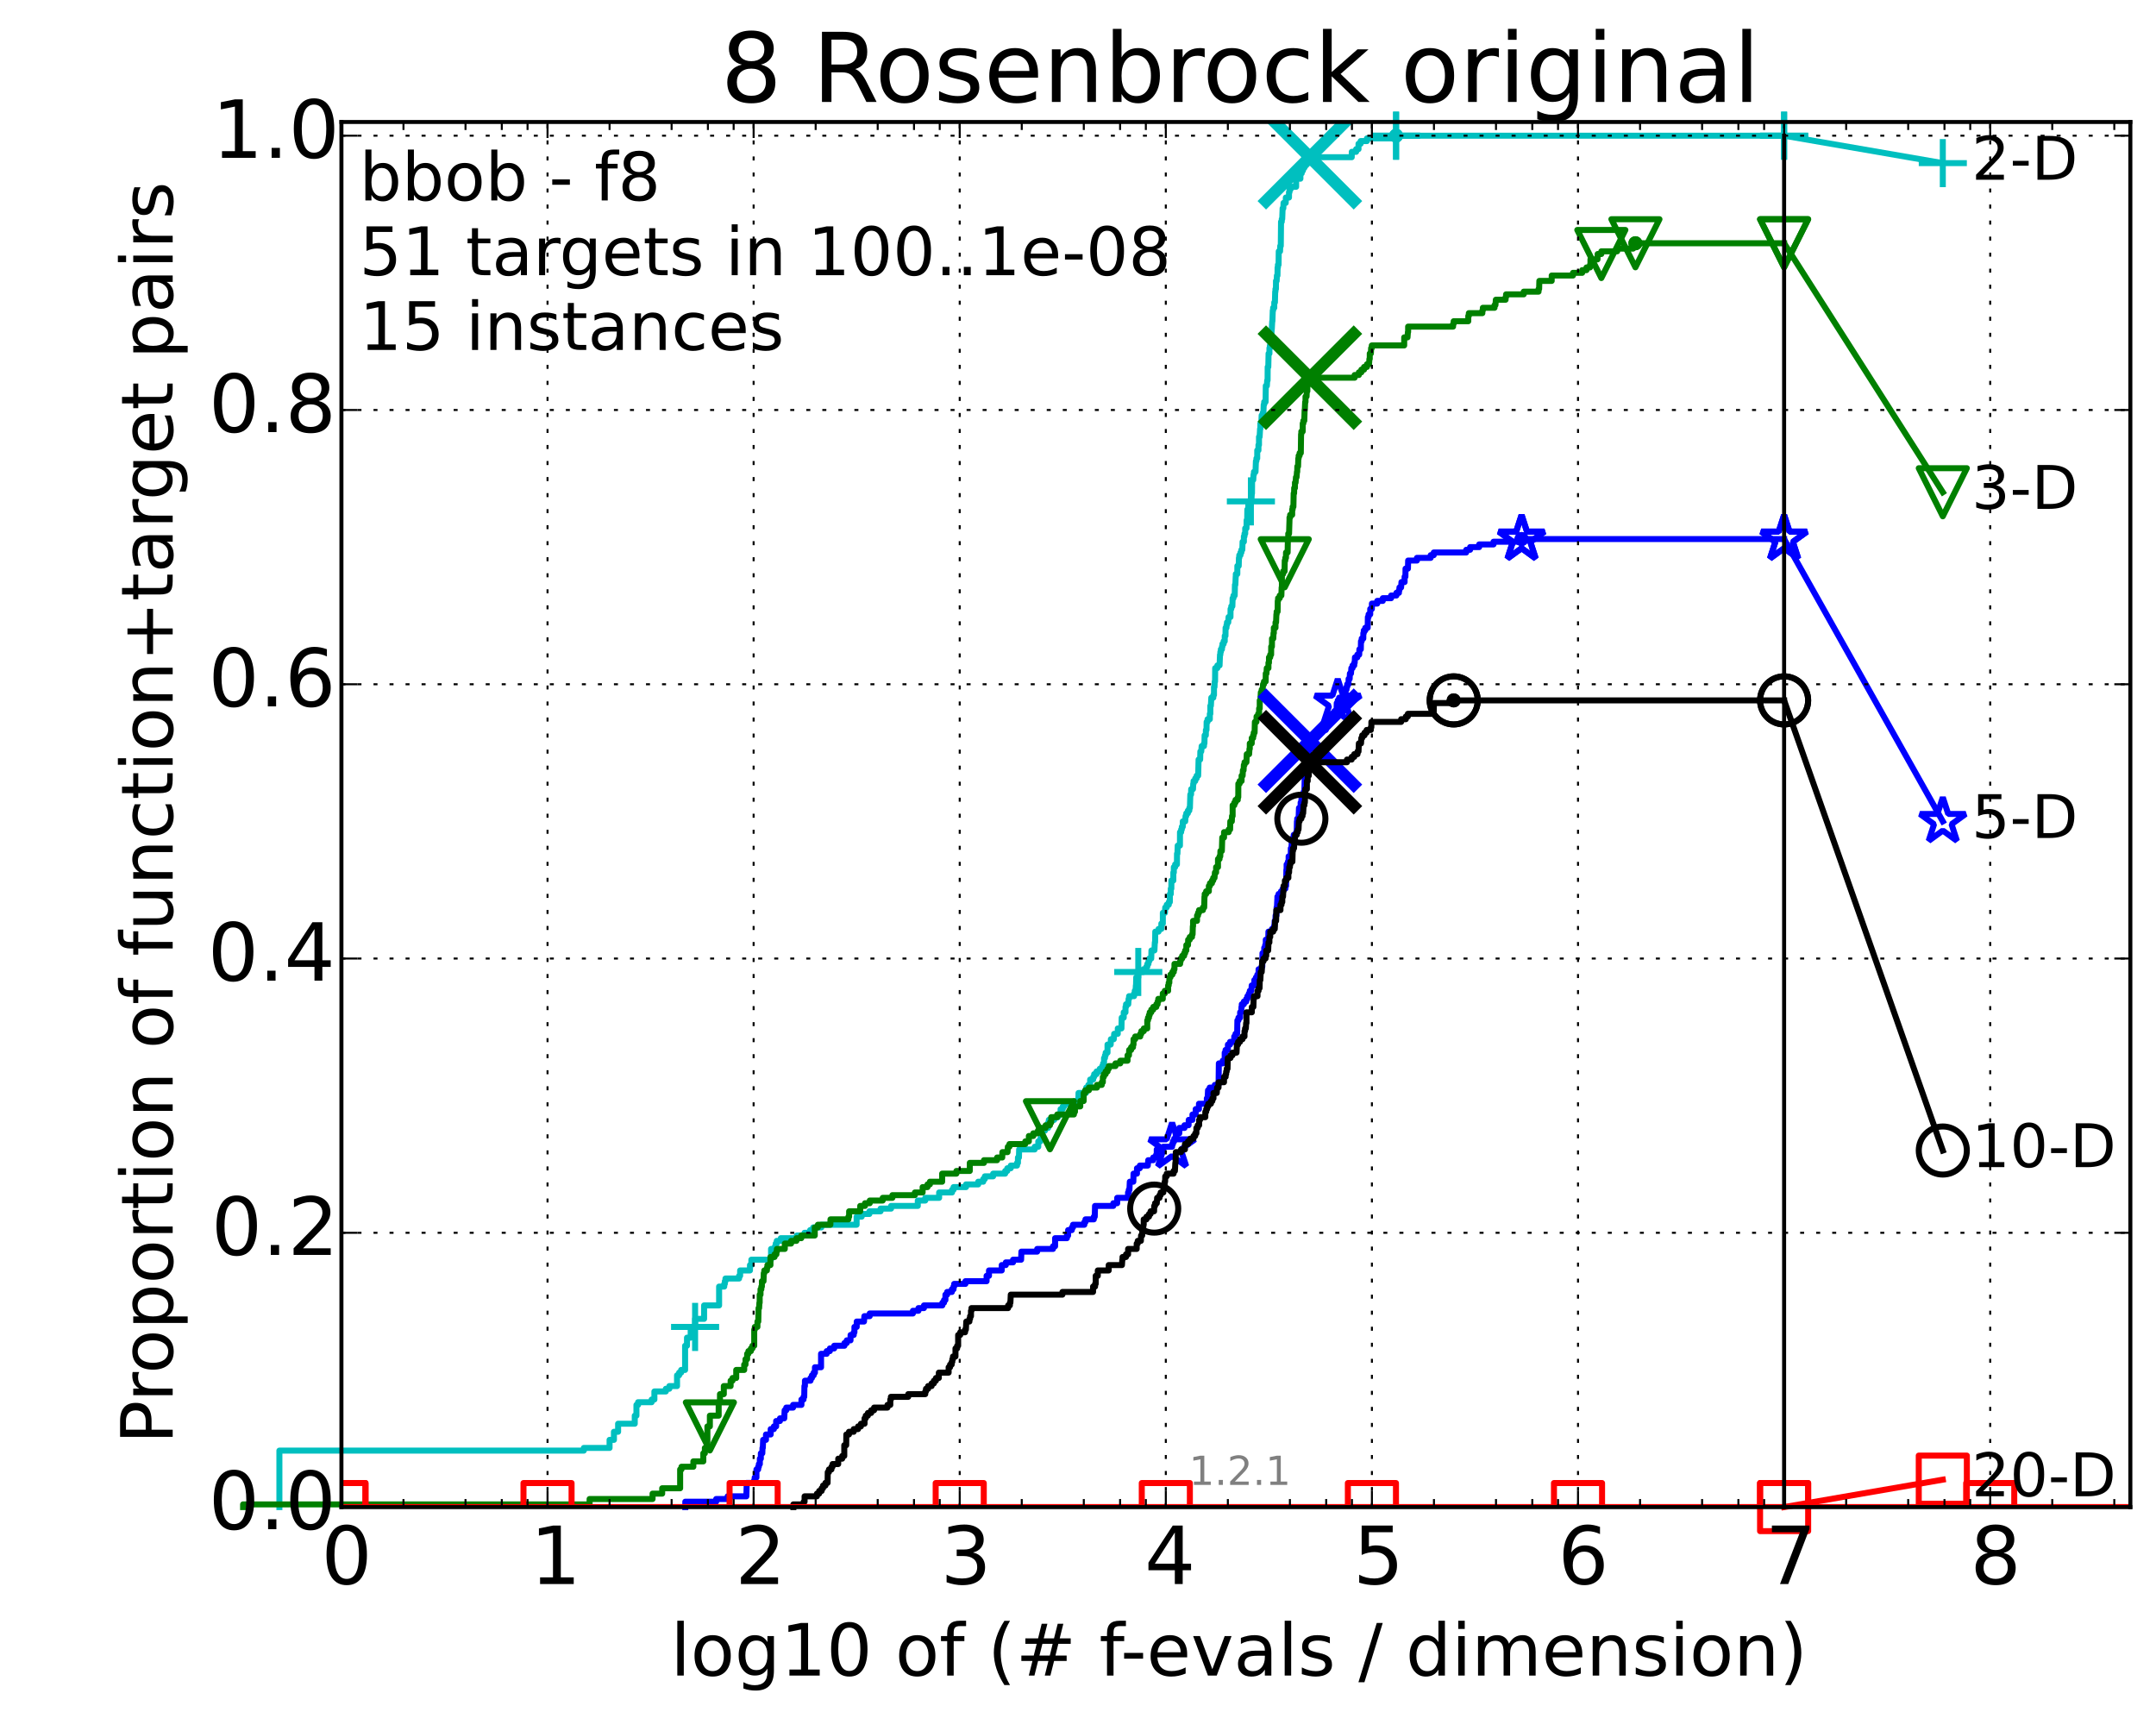 <?xml version="1.0" encoding="utf-8" standalone="no"?>
<!DOCTYPE svg PUBLIC "-//W3C//DTD SVG 1.1//EN"
  "http://www.w3.org/Graphics/SVG/1.1/DTD/svg11.dtd">
<!-- Created with matplotlib (http://matplotlib.org/) -->
<svg height="432pt" version="1.1" viewBox="0 0 538 432" width="538pt" xmlns="http://www.w3.org/2000/svg" xmlns:xlink="http://www.w3.org/1999/xlink">
 <defs>
  <style type="text/css">
*{stroke-linecap:butt;stroke-linejoin:round;}
  </style>
 </defs>
 <g id="figure_1">
  <g id="patch_1">
   <path d="
M0 432.436
L538.8 432.436
L538.8 0
L0 0
z
" style="fill:#ffffff;"/>
  </g>
  <g id="axes_1">
   <g id="patch_2">
    <path d="
M85.2 376.036
L531.6 376.036
L531.6 30.436
L85.2 30.436
z
" style="fill:#ffffff;"/>
   </g>
   <g id="line2d_1">
    <defs>
     <path d="
M0 1.5
C0.398 1.5 0.779 1.342 1.061 1.061
C1.342 0.779 1.5 0.398 1.5 0
C1.5 -0.398 1.342 -0.779 1.061 -1.061
C0.779 -1.342 0.398 -1.5 0 -1.5
C-0.398 -1.5 -0.779 -1.342 -1.061 -1.061
C-1.342 -0.779 -1.5 -0.398 -1.5 0
C-1.5 0.398 -1.342 0.779 -1.061 1.061
C-0.779 1.342 -0.398 1.5 0 1.5
z
" id="m977c291b42" style="stroke:#00bfbf;stroke-width:0.5;"/>
    </defs>
    <g>
     <use style="fill:#00bfbf;stroke:#00bfbf;stroke-width:0.5;" x="348.372" xlink:href="#m977c291b42" y="33.858"/>
     <use style="fill:#00bfbf;stroke:#00bfbf;stroke-width:0.5;" x="348.372" xlink:href="#m977c291b42" y="33.858"/>
    </g>
   </g>
   <g id="line2d_2">
    <path d="
M69.719 376.036
L69.719 361.947
L145.685 361.947
L145.685 361.276
L152.11 361.276
L152.11 359.263
L153.2 359.263
L153.2 357.25
L154.239 357.25
L154.239 355.237
L158.396 355.237
L158.396 353.224
L158.813 353.224
L158.813 350.541
L159.223 350.541
L159.223 349.87
L162.608 349.87
L162.608 349.199
L163.295 349.199
L163.295 347.186
L166.15 347.186
L166.15 346.515
L167.026 346.515
L167.026 345.844
L168.946 345.844
L168.946 343.16
L169.465 343.16
L169.465 342.489
L169.973 342.489
L169.973 341.818
L170.955 341.818
L170.955 335.78
L171.43 335.78
L171.43 333.767
L172.351 333.767
L172.351 331.754
L173.236 331.754
L173.236 331.083
L173.452 331.083
L173.452 329.071
L175.697 329.071
L175.697 325.716
L179.443 325.716
L179.443 321.019
L180.72 321.019
L180.72 320.348
L180.875 320.348
L180.875 319.677
L181.028 319.677
L181.028 319.007
L184.427 319.007
L184.427 318.336
L184.688 318.336
L184.688 316.994
L187.145 316.994
L187.145 315.652
L187.492 315.652
L187.492 314.31
L192.407 314.31
L192.407 311.626
L193.396 311.626
L193.396 310.955
L193.571 310.955
L193.571 310.284
L193.831 310.284
L193.831 309.613
L194.843 309.613
L194.843 308.942
L198.832 308.942
L198.832 308.272
L200.747 308.272
L200.747 307.601
L202.157 307.601
L202.157 306.93
L202.916 306.93
L202.916 306.259
L204.945 306.259
L204.945 305.588
L213.755 305.588
L213.755 303.575
L215.026 303.575
L215.026 302.904
L216.944 302.904
L216.944 302.233
L219.735 302.233
L219.735 301.562
L222.359 301.562
L222.359 300.891
L229.024 300.891
L229.024 299.549
L230.888 299.549
L230.888 298.878
L234.348 298.878
L234.348 297.537
L237.563 297.537
L237.563 296.866
L237.949 296.866
L237.949 296.195
L241.059 296.195
L241.059 295.524
L244.1 295.524
L244.1 294.853
L245.354 294.853
L245.354 294.182
L245.754 294.182
L245.754 293.511
L247.823 293.511
L247.823 292.84
L250.826 292.84
L250.826 292.169
L251.357 292.169
L251.357 291.498
L252.22 291.498
L252.22 290.827
L253.786 290.827
L253.786 290.156
L254.015 290.156
L254.015 288.814
L254.264 288.814
L254.31 286.802
L258.195 286.802
L258.195 286.131
L259.086 286.131
L259.086 284.789
L259.614 284.789
L259.614 284.118
L259.826 284.118
L259.88 282.105
L260.758 282.105
L260.758 281.434
L261.554 281.434
L261.554 280.092
L261.724 280.092
L261.724 279.421
L263.069 279.421
L263.069 278.75
L264.001 278.75
L264.001 278.079
L264.655 278.079
L264.655 276.737
L265.195 276.737
L265.195 276.067
L265.555 276.067
L265.555 275.396
L268.08 275.396
L268.08 274.725
L269.094 274.725
L269.129 272.712
L271.003 272.712
L271.047 271.37
L271.589 271.37
L271.589 270.699
L272.028 270.699
L272.028 269.357
L272.792 269.357
L272.792 268.686
L273.035 268.686
L273.035 268.015
L273.633 268.015
L273.633 267.344
L274.428 267.344
L274.428 266.673
L275.034 266.673
L275.034 266.002
L275.271 266.002
L275.271 265.332
L275.5 265.332
L275.5 263.99
L275.73 263.99
L275.73 263.319
L275.906 263.319
L275.906 262.648
L276.365 262.648
L276.365 260.635
L277.158 260.635
L277.201 259.293
L277.932 259.293
L278.028 257.951
L278.924 257.951
L278.928 256.609
L279.841 256.609
L279.902 253.926
L280.408 253.926
L280.408 252.584
L280.85 252.584
L280.85 251.242
L280.986 251.242
L280.986 250.571
L281.542 250.571
L281.625 249.229
L281.747 249.229
L281.747 248.558
L282.994 248.558
L282.994 247.887
L283.162 247.887
L283.162 247.216
L283.365 247.216
L283.44 245.874
L283.485 245.874
L283.527 243.862
L284.041 243.862
L284.041 242.52
L285.309 242.52
L285.309 241.849
L286.064 241.849
L286.064 241.178
L286.307 241.178
L286.307 240.507
L286.582 240.507
L286.582 239.836
L286.778 239.836
L286.778 239.165
L287.273 239.165
L287.33 237.152
L288.072 237.152
L288.171 235.139
L288.239 235.139
L288.281 232.456
L289.103 232.456
L289.103 231.785
L289.797 231.785
L289.797 230.443
L290.172 230.443
L290.172 227.759
L290.692 227.759
L290.77 226.417
L291.143 226.417
L291.143 225.746
L291.652 225.746
L291.652 225.075
L291.919 225.075
L291.931 223.062
L292.155 223.062
L292.155 221.721
L292.293 221.721
L292.307 219.708
L292.788 219.708
L292.788 217.695
L292.914 217.695
L292.914 216.353
L293.239 216.353
L293.239 215.682
L293.685 215.682
L293.708 212.998
L293.817 212.998
L293.878 210.986
L294.438 210.986
L294.452 207.631
L294.738 207.631
L294.738 206.96
L294.91 206.96
L294.91 206.289
L295.147 206.289
L295.147 204.947
L295.751 204.947
L295.837 203.605
L296.02 203.605
L296.02 202.934
L296.416 202.934
L296.416 202.263
L296.774 202.263
L296.774 201.592
L296.923 201.592
L297.031 198.238
L297.211 198.238
L297.246 196.896
L297.696 196.896
L297.751 195.554
L297.835 195.554
L297.835 194.883
L298.26 194.883
L298.26 194.212
L298.607 194.212
L298.607 193.541
L298.986 193.541
L299.091 189.516
L299.48 189.516
L299.529 187.503
L299.756 187.503
L299.858 186.161
L300.438 186.161
L300.438 185.49
L300.552 185.49
L300.595 183.477
L300.9 183.477
L300.912 182.135
L301.067 182.135
L301.096 180.122
L301.329 180.122
L301.329 179.452
L301.898 179.452
L301.898 178.11
L302.018 178.11
L302.026 176.097
L302.161 176.097
L302.264 174.084
L302.767 174.084
L302.767 173.413
L302.933 173.413
L302.933 171.4
L303.064 171.4
L303.113 170.058
L303.199 170.058
L303.232 166.704
L303.774 166.704
L303.774 166.033
L304.327 166.033
L304.436 163.349
L304.523 163.349
L304.523 162.678
L304.647 162.678
L304.647 162.007
L304.922 162.007
L304.922 161.336
L305.04 161.336
L305.04 160.665
L305.342 160.665
L305.342 159.994
L305.617 159.994
L305.617 158.652
L305.802 158.652
L305.828 156.64
L306.052 156.64
L306.052 155.969
L306.17 155.969
L306.17 155.298
L306.492 155.298
L306.571 153.956
L307.048 153.956
L307.068 151.943
L307.247 151.943
L307.247 151.272
L307.52 151.272
L307.582 149.259
L307.796 149.259
L307.796 148.588
L308.104 148.588
L308.162 145.905
L308.266 145.905
L308.352 143.892
L308.383 143.892
L308.383 143.221
L308.755 143.221
L308.766 141.208
L309.106 141.208
L309.157 139.195
L309.247 139.195
L309.247 138.524
L309.545 138.524
L309.545 137.853
L309.773 137.853
L309.773 137.182
L309.999 137.182
L310.068 135.17
L310.393 135.17
L310.393 133.828
L310.547 133.828
L310.547 133.157
L310.725 133.157
L310.725 131.815
L311.046 131.815
L311.075 129.802
L311.22 129.802
L311.256 127.118
L311.501 127.118
L311.501 125.776
L312.143 125.776
L312.24 124.435
L312.294 124.435
L312.376 123.093
L312.418 123.093
L312.447 119.738
L312.733 119.738
L312.806 118.396
L312.907 118.396
L312.907 117.725
L313.296 117.725
L313.397 115.041
L313.521 115.041
L313.521 114.371
L313.72 114.371
L313.727 112.358
L314.03 112.358
L314.03 111.016
L314.164 111.016
L314.164 109.003
L314.324 109.003
L314.432 106.99
L314.51 106.99
L314.51 105.648
L314.746 105.648
L314.826 103.636
L315.111 103.636
L315.111 102.965
L315.268 102.965
L315.342 100.952
L315.461 100.952
L315.461 100.281
L315.808 100.281
L315.862 96.255
L316.131 96.255
L316.208 94.913
L316.309 94.913
L316.333 91.559
L316.485 91.559
L316.557 88.204
L316.77 88.204
L316.77 86.862
L316.884 86.862
L316.884 86.191
L317.106 86.191
L317.119 84.178
L317.237 84.178
L317.326 82.165
L317.357 82.165
L317.467 80.153
L317.514 80.153
L317.604 77.469
L317.689 77.469
L317.689 76.798
L317.975 76.798
L317.975 75.456
L318.137 75.456
L318.207 72.772
L318.268 72.772
L318.268 72.102
L318.393 72.102
L318.406 70.089
L318.576 70.089
L318.635 68.747
L318.775 68.747
L318.805 66.734
L318.887 66.734
L318.887 66.063
L319.05 66.063
L319.093 62.708
L319.421 62.708
L319.461 61.367
L319.604 61.367
L319.666 55.328
L319.846 55.328
L319.846 54.657
L319.958 54.657
L320.06 51.973
L320.234 51.973
L320.291 50.632
L320.832 50.632
L320.865 49.29
L321.649 49.29
L321.649 47.948
L321.777 47.948
L321.777 47.277
L322.03 47.277
L322.03 46.606
L323.431 46.606
L323.431 44.593
L324.497 44.593
L324.497 43.251
L324.824 43.251
L324.824 42.58
L325.125 42.58
L325.125 41.909
L325.465 41.909
L325.465 41.238
L325.817 41.238
L325.891 39.897
L326.284 39.897
L326.284 39.225
L337.309 39.225
L337.318 37.884
L338.404 37.884
L338.404 37.213
L338.999 37.213
L338.999 35.871
L339.531 35.871
L339.531 35.2
L341.1 35.2
L341.1 34.529
L348.372 34.529
L348.372 33.858
L445.2 33.858
L445.2 33.858" style="fill:none;stroke:#00bfbf;stroke-linecap:square;stroke-width:1.5;"/>
   </g>
   <g id="line2d_3">
    <defs>
     <path d="
M-6 0
L6 0
M0 6
L0 -6" id="m3e4de746de" style="stroke:#00bfbf;stroke-width:1.5;"/>
    </defs>
    <g>
     <use style="fill:none;stroke:#00bfbf;stroke-width:1.5;" x="173.452" xlink:href="#m3e4de746de" y="331.083"/>
     <use style="fill:none;stroke:#00bfbf;stroke-width:1.5;" x="284.041" xlink:href="#m3e4de746de" y="242.52"/>
     <use style="fill:none;stroke:#00bfbf;stroke-width:1.5;" x="312.143" xlink:href="#m3e4de746de" y="125.106"/>
     <use style="fill:none;stroke:#00bfbf;stroke-width:1.5;" x="348.372" xlink:href="#m3e4de746de" y="33.858"/>
     <use style="fill:none;stroke:#00bfbf;stroke-width:1.5;" x="348.372" xlink:href="#m3e4de746de" y="33.858"/>
     <use style="fill:none;stroke:#00bfbf;stroke-width:1.5;" x="445.2" xlink:href="#m3e4de746de" y="33.858"/>
    </g>
   </g>
   <g id="line2d_4"/>
   <g id="line2d_5">
    <path clip-path="url(#p6ea69091fa)" d="
M326.862 39.225" style="fill:none;stroke:#00bfbf;stroke-linecap:square;"/>
    <defs>
     <path d="
M-12 12
L12 -12
M-12 -12
L12 12" id="m09e435d1d9" style="stroke:#00bfbf;stroke-width:3;"/>
    </defs>
    <g clip-path="url(#p6ea69091fa)">
     <use style="fill:#00bfbf;stroke:#00bfbf;stroke-width:3;" x="326.862" xlink:href="#m09e435d1d9" y="39.226"/>
    </g>
   </g>
   <g id="line2d_6">
    <defs>
     <path d="
M0 1.5
C0.398 1.5 0.779 1.342 1.061 1.061
C1.342 0.779 1.5 0.398 1.5 0
C1.5 -0.398 1.342 -0.779 1.061 -1.061
C0.779 -1.342 0.398 -1.5 0 -1.5
C-0.398 -1.5 -0.779 -1.342 -1.061 -1.061
C-1.342 -0.779 -1.5 -0.398 -1.5 0
C-1.5 0.398 -1.342 0.779 -1.061 1.061
C-0.779 1.342 -0.398 1.5 0 1.5
z
" id="mb0b177905e" style="stroke:#008000;stroke-width:0.5;"/>
    </defs>
    <g>
     <use style="fill:#008000;stroke:#008000;stroke-width:0.5;" x="408.099" xlink:href="#mb0b177905e" y="60.696"/>
     <use style="fill:#008000;stroke:#008000;stroke-width:0.5;" x="408.099" xlink:href="#mb0b177905e" y="60.696"/>
    </g>
   </g>
   <g id="line2d_7">
    <path d="
M60.662 376.036
L60.662 375.365
L147.126 375.365
L147.126 374.023
L162.839 374.023
L162.839 372.682
L165.238 372.682
L165.238 371.34
L169.72 371.34
L169.72 366.643
L170.056 366.643
L170.056 365.972
L173.018 365.972
L173.018 364.63
L175.502 364.63
L175.502 362.617
L175.891 362.617
L175.891 361.276
L176.398 361.276
L176.398 359.934
L176.523 359.934
L176.523 355.908
L177.139 355.908
L177.139 353.224
L179.334 353.224
L179.334 349.87
L179.661 349.87
L179.661 347.857
L180.616 347.857
L180.616 345.844
L182.316 345.844
L182.316 344.502
L182.792 344.502
L182.792 343.831
L183.715 343.831
L183.715 341.818
L185.704 341.818
L185.704 340.477
L186.032 340.477
L186.032 339.135
L186.436 339.135
L186.436 337.793
L186.754 337.793
L186.754 337.122
L187.377 337.122
L187.377 336.451
L187.757 336.451
L187.757 335.78
L188.206 335.78
L188.206 331.754
L188.353 331.754
L188.353 331.083
L189.005 331.083
L189.005 329.742
L189.218 329.742
L189.288 326.387
L189.429 326.387
L189.499 325.045
L189.568 325.045
L189.568 323.032
L189.776 323.032
L189.776 321.69
L189.982 321.69
L189.982 321.019
L190.118 321.019
L190.118 319.677
L190.522 319.677
L190.588 317.665
L190.721 317.665
L190.721 316.994
L191.372 316.994
L191.372 316.323
L191.5 316.323
L191.5 315.652
L192.253 315.652
L192.253 313.639
L193.278 313.639
L193.278 312.968
L193.745 312.968
L193.745 312.297
L193.86 312.297
L193.86 311.626
L195.837 311.626
L195.837 310.284
L197.409 310.284
L197.409 309.613
L198.74 309.613
L198.74 308.942
L199.953 308.942
L199.953 308.272
L203.314 308.272
L203.314 306.259
L204.09 306.259
L204.09 305.588
L207.204 305.588
L207.235 304.246
L211.709 304.246
L211.709 303.575
L211.889 303.575
L211.889 302.233
L214.656 302.233
L214.656 300.891
L215.846 300.891
L215.846 300.22
L217.036 300.22
L217.036 299.549
L220.269 299.549
L220.269 298.878
L222.685 298.878
L222.685 298.207
L228.299 298.207
L228.299 297.537
L230.228 297.537
L230.228 296.195
L231.445 296.195
L231.445 295.524
L232.045 295.524
L232.045 294.853
L235.099 294.853
L235.099 292.84
L238.659 292.84
L238.659 292.169
L241.997 292.169
L241.997 290.156
L245.534 290.156
L245.534 289.485
L248.808 289.485
L248.808 288.814
L250.095 288.814
L250.127 287.472
L251.42 287.472
L251.494 286.131
L251.891 286.131
L251.891 285.46
L255.85 285.46
L255.85 284.789
L256.738 284.789
L256.738 283.447
L257.845 283.447
L257.845 282.776
L258.999 282.776
L258.999 282.105
L259.509 282.105
L259.509 281.434
L260.921 281.434
L260.921 280.763
L262.004 280.763
L262.004 280.092
L262.314 280.092
L262.314 278.75
L263.821 278.75
L263.821 278.079
L267.982 278.079
L267.982 277.408
L268.242 277.408
L268.242 276.067
L269.562 276.067
L269.562 274.725
L270.406 274.725
L270.426 272.712
L270.783 272.712
L270.783 272.041
L271.724 272.041
L271.724 271.37
L273.733 271.37
L273.733 270.699
L274.933 270.699
L274.933 270.028
L275.202 270.028
L275.202 268.686
L275.457 268.686
L275.457 268.015
L275.9 268.015
L275.9 267.344
L276.376 267.344
L276.376 266.673
L276.679 266.673
L276.679 266.002
L278.351 266.002
L278.351 265.332
L279.545 265.332
L279.545 264.661
L281.364 264.661
L281.364 263.319
L281.717 263.319
L281.766 261.977
L282.253 261.977
L282.253 261.306
L282.726 261.306
L282.726 260.635
L282.855 260.635
L282.855 259.293
L283.27 259.293
L283.27 258.622
L284.535 258.622
L284.535 257.951
L284.801 257.951
L284.801 257.28
L285.424 257.28
L285.424 256.609
L286.284 256.609
L286.284 254.597
L286.465 254.597
L286.465 253.926
L286.709 253.926
L286.709 253.255
L286.897 253.255
L286.897 252.584
L287.287 252.584
L287.287 251.913
L287.784 251.913
L287.784 251.242
L288.544 251.242
L288.544 250.571
L288.867 250.571
L288.867 249.9
L289.034 249.9
L289.034 249.229
L290.156 249.229
L290.156 247.887
L290.663 247.887
L290.663 247.216
L291.49 247.216
L291.49 245.874
L291.632 245.874
L291.632 245.203
L291.79 245.203
L291.805 243.862
L292.071 243.862
L292.071 243.191
L292.546 243.191
L292.546 242.52
L292.903 242.52
L292.903 241.849
L293.071 241.849
L293.071 240.507
L294.484 240.507
L294.484 239.836
L294.622 239.836
L294.622 239.165
L294.998 239.165
L294.998 238.494
L295.483 238.494
L295.483 237.823
L295.739 237.823
L295.739 237.152
L296.031 237.152
L296.031 235.81
L296.448 235.81
L296.487 234.468
L296.887 234.468
L296.887 233.797
L297.447 233.797
L297.447 233.127
L297.597 233.127
L297.654 231.114
L297.711 231.114
L297.711 229.772
L298.693 229.772
L298.708 228.43
L298.953 228.43
L298.953 227.759
L299.197 227.759
L299.197 227.088
L300.173 227.088
L300.173 226.417
L300.492 226.417
L300.56 223.733
L300.615 223.733
L300.615 223.062
L300.976 223.062
L300.976 222.392
L301.652 222.392
L301.652 221.05
L301.928 221.05
L301.928 220.379
L302.423 220.379
L302.423 219.708
L302.739 219.708
L302.739 219.037
L303.068 219.037
L303.165 217.695
L303.463 217.695
L303.463 216.353
L303.932 216.353
L303.932 214.34
L304.318 214.34
L304.318 213.669
L304.501 213.669
L304.538 212.327
L304.896 212.327
L305 208.973
L305.444 208.973
L305.444 207.631
L306.604 207.631
L306.604 206.96
L306.955 206.96
L307.004 204.947
L307.385 204.947
L307.435 203.605
L307.585 203.605
L307.588 200.922
L308.007 200.922
L308.007 200.251
L308.306 200.251
L308.306 199.58
L308.868 199.58
L308.868 198.909
L308.993 198.909
L309.012 195.554
L309.334 195.554
L309.334 194.883
L309.822 194.883
L309.822 193.541
L310.085 193.541
L310.146 192.199
L310.316 192.199
L310.387 190.857
L310.558 190.857
L310.558 190.187
L311.03 190.187
L311.112 188.174
L311.701 188.174
L311.79 186.832
L311.868 186.832
L311.868 185.49
L312.353 185.49
L312.353 184.148
L312.697 184.148
L312.697 183.477
L312.849 183.477
L312.849 182.806
L313.067 182.806
L313.139 180.122
L313.527 180.122
L313.559 178.781
L313.958 178.781
L313.958 178.11
L314.197 178.11
L314.197 176.768
L314.349 176.768
L314.354 174.755
L314.516 174.755
L314.622 172.742
L314.839 172.742
L314.839 172.071
L315.089 172.071
L315.168 170.729
L315.398 170.729
L315.398 170.058
L315.825 170.058
L315.853 168.046
L316.033 168.046
L316.105 166.704
L316.524 166.704
L316.524 165.362
L316.654 165.362
L316.654 164.02
L316.958 164.02
L316.958 163.349
L317.19 163.349
L317.207 161.336
L317.389 161.336
L317.413 159.323
L317.73 159.323
L317.786 157.982
L317.868 157.982
L317.868 156.64
L318.284 156.64
L318.284 155.298
L318.425 155.298
L318.506 153.285
L318.566 153.285
L318.566 152.614
L318.81 152.614
L318.847 149.93
L318.924 149.93
L318.924 149.259
L319.338 149.259
L319.338 148.588
L319.748 148.588
L319.819 146.576
L319.879 146.576
L319.882 143.221
L320.185 143.221
L320.185 142.55
L320.547 142.55
L320.59 139.866
L320.727 139.866
L320.727 139.195
L320.896 139.195
L320.909 137.853
L321.31 137.853
L321.371 134.499
L321.464 134.499
L321.464 133.157
L321.665 133.157
L321.774 129.802
L321.778 129.802
L321.778 129.131
L321.936 129.131
L321.936 128.46
L322.444 128.46
L322.444 127.118
L322.56 127.118
L322.56 126.447
L322.751 126.447
L322.818 123.093
L322.924 123.093
L322.947 121.751
L323.136 121.751
L323.136 120.409
L323.298 120.409
L323.389 119.067
L323.545 119.067
L323.638 117.725
L323.701 117.725
L323.73 116.383
L323.912 116.383
L323.975 114.371
L324.06 114.371
L324.06 113.7
L324.298 113.7
L324.298 113.029
L324.598 113.029
L324.667 108.332
L324.727 108.332
L324.727 107.661
L325.068 107.661
L325.078 105.648
L325.231 105.648
L325.231 104.977
L325.466 104.977
L325.552 102.294
L325.599 102.294
L325.687 100.281
L325.774 100.281
L325.774 98.939
L326.037 98.939
L326.086 97.597
L326.233 97.597
L326.233 96.255
L326.345 96.255
L326.345 95.584
L326.633 95.584
L326.633 94.913
L326.799 94.913
L326.799 94.242
L338.033 94.242
L338.033 93.572
L339.085 93.572
L339.085 92.9
L339.707 92.9
L339.707 92.23
L340.378 92.23
L340.378 91.559
L341.098 91.559
L341.098 90.888
L341.626 90.888
L341.72 89.546
L341.806 89.546
L341.806 88.204
L342.086 88.204
L342.143 86.862
L342.312 86.862
L342.312 86.191
L350.394 86.191
L350.403 84.178
L351.228 84.178
L351.323 82.837
L351.378 82.837
L351.378 81.495
L362.595 81.495
L362.595 80.824
L362.741 80.824
L362.741 80.153
L366.388 80.153
L366.388 78.811
L366.53 78.811
L366.53 78.14
L369.902 78.14
L369.902 77.469
L370.023 77.469
L370.023 76.798
L372.938 76.798
L372.938 76.127
L373.173 76.127
L373.264 74.785
L375.703 74.785
L375.703 74.114
L375.819 74.114
L375.819 73.443
L380.228 73.443
L380.228 72.772
L383.924 72.772
L383.924 72.102
L384.068 72.102
L384.124 70.089
L387.206 70.089
L387.206 68.747
L392.516 68.747
L392.516 68.076
L394.811 68.076
L394.811 67.405
L395.885 67.405
L395.885 66.734
L396.766 66.734
L396.766 66.063
L396.878 66.063
L396.878 64.721
L398.638 64.721
L398.672 63.379
L399.591 63.379
L399.591 62.708
L403.549 62.708
L403.549 62.037
L407.503 62.037
L407.503 61.367
L408.099 61.367
L408.099 60.696
L445.2 60.696
L445.2 60.696" style="fill:none;stroke:#008000;stroke-linecap:square;stroke-width:1.5;"/>
   </g>
   <g id="line2d_8">
    <defs>
     <path d="
M-7.34788e-16 6
L6 -6
L-6 -6
z
" id="m397e16cd68" style="stroke:#008000;stroke-linejoin:miter;stroke-width:1.5;"/>
    </defs>
    <g>
     <use style="fill:none;stroke:#008000;stroke-linejoin:miter;stroke-width:1.5;" x="177.139" xlink:href="#m397e16cd68" y="355.908"/>
     <use style="fill:none;stroke:#008000;stroke-linejoin:miter;stroke-width:1.5;" x="262.004" xlink:href="#m397e16cd68" y="280.763"/>
     <use style="fill:none;stroke:#008000;stroke-linejoin:miter;stroke-width:1.5;" x="320.59" xlink:href="#m397e16cd68" y="140.537"/>
     <use style="fill:none;stroke:#008000;stroke-linejoin:miter;stroke-width:1.5;" x="399.591" xlink:href="#m397e16cd68" y="63.379"/>
     <use style="fill:none;stroke:#008000;stroke-linejoin:miter;stroke-width:1.5;" x="408.099" xlink:href="#m397e16cd68" y="60.696"/>
     <use style="fill:none;stroke:#008000;stroke-linejoin:miter;stroke-width:1.5;" x="445.2" xlink:href="#m397e16cd68" y="60.696"/>
    </g>
   </g>
   <g id="line2d_9"/>
   <g id="line2d_10">
    <path clip-path="url(#p6ea69091fa)" d="
M326.861 94.242" style="fill:none;stroke:#008000;stroke-linecap:square;"/>
    <defs>
     <path d="
M-12 12
L12 -12
M-12 -12
L12 12" id="m8c089fa6cd" style="stroke:#008000;stroke-width:3;"/>
    </defs>
    <g clip-path="url(#p6ea69091fa)">
     <use style="fill:#008000;stroke:#008000;stroke-width:3;" x="326.861" xlink:href="#m8c089fa6cd" y="94.242"/>
    </g>
   </g>
   <g id="line2d_11">
    <defs>
     <path d="
M0 1.5
C0.398 1.5 0.779 1.342 1.061 1.061
C1.342 0.779 1.5 0.398 1.5 0
C1.5 -0.398 1.342 -0.779 1.061 -1.061
C0.779 -1.342 0.398 -1.5 0 -1.5
C-0.398 -1.5 -0.779 -1.342 -1.061 -1.061
C-1.342 -0.779 -1.5 -0.398 -1.5 0
C-1.5 0.398 -1.342 0.779 -1.061 1.061
C-0.779 1.342 -0.398 1.5 0 1.5
z
" id="m76a7ce5b4a" style="stroke:#0000ff;stroke-width:0.5;"/>
    </defs>
    <g>
     <use style="fill:#0000ff;stroke:#0000ff;stroke-width:0.5;" x="379.691" xlink:href="#m76a7ce5b4a" y="134.499"/>
     <use style="fill:#0000ff;stroke:#0000ff;stroke-width:0.5;" x="379.691" xlink:href="#m76a7ce5b4a" y="134.499"/>
    </g>
   </g>
   <g id="line2d_12">
    <path d="
M171.003 376.036
L171.003 374.694
L178.709 374.694
L178.709 374.023
L181.572 374.023
L181.572 373.352
L186.243 373.352
L186.34 369.998
L188.191 369.998
L188.191 369.327
L188.324 369.327
L188.324 368.656
L188.761 368.656
L188.761 366.643
L189.189 366.643
L189.189 365.972
L189.359 365.972
L189.359 365.301
L189.61 365.301
L189.61 363.959
L189.859 363.959
L189.859 362.617
L190.226 362.617
L190.267 361.276
L190.348 361.276
L190.428 359.263
L191.14 359.263
L191.14 357.921
L192.315 357.921
L192.315 356.579
L193.112 356.579
L193.112 355.908
L193.675 355.908
L193.675 354.566
L194.627 354.566
L194.627 353.895
L195.7 353.895
L195.795 351.882
L196.201 351.882
L196.201 351.212
L197.903 351.212
L197.903 350.541
L199.987 350.541
L199.987 349.199
L200.505 349.199
L200.505 348.528
L200.684 348.528
L200.734 345.844
L200.86 345.844
L200.86 344.502
L202.252 344.502
L202.252 343.831
L202.604 343.831
L202.604 343.16
L203.042 343.16
L203.042 342.489
L203.359 342.489
L203.359 341.147
L204.882 341.147
L204.882 337.793
L206.288 337.793
L206.288 337.122
L207.084 337.122
L207.084 336.451
L208.162 336.451
L208.162 335.78
L210.716 335.78
L210.716 335.109
L211.292 335.109
L211.292 334.438
L212.235 334.438
L212.25 333.096
L213.037 333.096
L213.037 332.425
L213.212 332.425
L213.212 331.083
L213.784 331.083
L213.784 329.742
L215.6 329.742
L215.69 328.4
L217.024 328.4
L217.024 327.729
L227.807 327.729
L227.807 327.058
L229.187 327.058
L229.187 326.387
L230.561 326.387
L230.561 325.716
L235.151 325.716
L235.151 325.045
L235.57 325.045
L235.57 324.374
L235.919 324.374
L235.919 323.032
L236.339 323.032
L236.339 322.361
L237.521 322.361
L237.521 321.69
L237.937 321.69
L237.937 321.019
L238.099 321.019
L238.099 320.348
L240.909 320.348
L240.909 319.677
L246.189 319.677
L246.189 318.336
L246.789 318.336
L246.789 316.994
L249.969 316.994
L249.969 315.652
L250.988 315.652
L250.988 314.981
L252.794 314.981
L252.794 314.31
L254.804 314.31
L254.878 312.297
L258.813 312.297
L258.813 311.626
L262.765 311.626
L262.765 310.955
L263.285 310.955
L263.285 308.942
L266.225 308.942
L266.225 308.272
L266.535 308.272
L266.535 306.93
L267.461 306.93
L267.461 306.259
L267.752 306.259
L267.752 305.588
L270.586 305.588
L270.586 304.917
L270.867 304.917
L270.867 304.246
L272.946 304.246
L272.946 303.575
L273.184 303.575
L273.249 300.891
L277.816 300.891
L277.816 300.22
L278.782 300.22
L278.782 298.878
L281.489 298.878
L281.489 297.537
L281.675 297.537
L281.675 296.866
L281.837 296.866
L281.93 294.853
L282.807 294.853
L282.856 292.84
L283.713 292.84
L283.713 291.498
L284.422 291.498
L284.422 290.827
L286.415 290.827
L286.525 289.485
L287.765 289.485
L287.765 288.814
L288.482 288.814
L288.482 288.143
L288.65 288.143
L288.65 286.802
L290.271 286.802
L290.271 286.131
L292.479 286.131
L292.479 285.46
L292.688 285.46
L292.688 284.789
L293.009 284.789
L293.009 284.118
L293.412 284.118
L293.412 282.776
L294.276 282.776
L294.276 281.434
L295.573 281.434
L295.573 280.763
L296.591 280.763
L296.631 279.421
L297.563 279.421
L297.563 278.079
L298.368 278.079
L298.368 276.737
L299.184 276.737
L299.184 275.396
L301.149 275.396
L301.149 274.054
L301.345 274.054
L301.446 272.041
L301.864 272.041
L301.864 271.37
L303.14 271.37
L303.14 270.699
L304.077 270.699
L304.147 265.332
L305.116 265.332
L305.116 264.661
L305.607 264.661
L305.607 262.648
L305.821 262.648
L305.821 261.977
L306.408 261.977
L306.408 260.635
L306.937 260.635
L306.937 259.964
L307.987 259.964
L307.987 258.622
L308.304 258.622
L308.304 257.951
L308.712 257.951
L308.773 254.597
L309.039 254.597
L309.039 253.926
L309.456 253.926
L309.456 252.584
L309.734 252.584
L309.793 251.242
L309.87 251.242
L309.87 250.571
L310.391 250.571
L310.391 249.9
L310.989 249.9
L310.989 249.229
L311.276 249.229
L311.276 248.558
L311.633 248.558
L311.633 247.887
L311.875 247.887
L311.875 247.216
L312.257 247.216
L312.347 245.874
L313.007 245.874
L313.008 244.532
L313.408 244.532
L313.408 243.862
L313.746 243.862
L313.746 243.191
L314.059 243.191
L314.059 241.849
L314.797 241.849
L314.797 241.178
L314.989 241.178
L315.033 237.823
L315.472 237.823
L315.472 236.481
L315.708 236.481
L315.708 235.81
L315.86 235.81
L315.86 234.468
L316.468 234.468
L316.519 232.456
L317.398 232.456
L317.398 231.785
L317.89 231.785
L317.89 231.114
L318.018 231.114
L318.079 229.772
L318.267 229.772
L318.305 228.43
L318.519 228.43
L318.556 226.417
L318.639 226.417
L318.736 224.404
L318.757 224.404
L318.757 223.733
L319.049 223.733
L319.049 223.062
L319.66 223.062
L319.66 222.392
L320.098 222.392
L320.098 221.721
L320.758 221.721
L320.758 221.05
L320.926 221.05
L320.997 217.024
L321.058 217.024
L321.058 215.682
L321.373 215.682
L321.373 215.011
L321.557 215.011
L321.557 213.669
L322.096 213.669
L322.106 211.657
L322.265 211.657
L322.328 210.315
L322.602 210.315
L322.671 208.973
L322.832 208.973
L322.832 208.302
L323.441 208.302
L323.441 207.631
L323.576 207.631
L323.632 204.947
L323.698 204.947
L323.698 204.276
L324.045 204.276
L324.141 201.592
L324.552 201.592
L324.552 200.251
L324.695 200.251
L324.793 198.909
L324.898 198.909
L324.898 198.238
L325.308 198.238
L325.308 197.567
L325.485 197.567
L325.566 194.212
L325.766 194.212
L325.766 192.87
L325.91 192.87
L325.91 192.199
L326.169 192.199
L326.258 188.845
L326.434 188.845
L326.434 187.503
L326.655 187.503
L326.655 186.832
L326.778 186.832
L326.851 184.819
L328.055 184.819
L328.055 184.148
L328.294 184.148
L328.294 183.477
L328.576 183.477
L328.576 182.806
L329.122 182.806
L329.122 182.135
L330.828 182.135
L330.925 180.793
L331.239 180.793
L331.239 180.122
L331.868 180.122
L331.868 179.452
L332.258 179.452
L332.362 178.11
L332.999 178.11
L332.999 177.439
L333.514 177.439
L333.564 175.426
L333.817 175.426
L333.817 174.755
L334.154 174.755
L334.154 174.084
L335.164 174.084
L335.164 173.413
L335.768 173.413
L335.788 172.071
L336.002 172.071
L336.002 171.4
L336.177 171.4
L336.177 170.729
L336.496 170.729
L336.526 169.387
L336.79 169.387
L336.847 168.046
L337.116 168.046
L337.214 166.704
L337.513 166.704
L337.513 166.033
L337.931 166.033
L337.931 165.362
L338.045 165.362
L338.109 164.02
L338.699 164.02
L338.699 163.349
L339.17 163.349
L339.216 162.007
L339.572 162.007
L339.612 159.994
L339.796 159.994
L339.796 159.323
L340.191 159.323
L340.199 157.982
L340.315 157.982
L340.315 157.311
L340.686 157.311
L340.686 156.64
L341.286 156.64
L341.333 153.956
L341.513 153.956
L341.513 153.285
L341.919 153.285
L341.919 151.943
L342.33 151.943
L342.341 150.601
L343.67 150.601
L343.67 149.93
L345.056 149.93
L345.056 149.259
L347.133 149.259
L347.133 148.588
L348.453 148.588
L348.453 147.917
L349.086 147.917
L349.086 147.247
L349.214 147.247
L349.214 146.576
L349.627 146.576
L349.715 145.234
L350.499 145.234
L350.499 143.892
L350.7 143.892
L350.731 141.879
L351.331 141.879
L351.382 139.866
L353.575 139.866
L353.575 139.195
L357.006 139.195
L357.006 138.524
L357.773 138.524
L357.773 137.853
L365.872 137.853
L365.872 137.182
L366.846 137.182
L366.846 136.511
L369.104 136.511
L369.104 135.841
L372.689 135.841
L372.689 135.17
L379.691 135.17
L379.691 134.499
L445.2 134.499
L445.2 134.499" style="fill:none;stroke:#0000ff;stroke-linecap:square;stroke-width:1.5;"/>
   </g>
   <g id="line2d_13">
    <defs>
     <path d="
M3.67394e-16 -6
L-1.347 -1.854
L-5.706 -1.854
L-2.18 0.708
L-3.527 4.854
L-4.20996e-16 2.292
L3.527 4.854
L2.18 0.708
L5.706 -1.854
L1.347 -1.854
z
" id="m0933169453" style="stroke:#0000ff;stroke-linejoin:bevel;stroke-width:1.5;"/>
    </defs>
    <g>
     <use style="fill:none;stroke:#0000ff;stroke-linejoin:bevel;stroke-width:1.5;" x="292.479" xlink:href="#m0933169453" y="286.131"/>
     <use style="fill:none;stroke:#0000ff;stroke-linejoin:bevel;stroke-width:1.5;" x="333.817" xlink:href="#m0933169453" y="175.426"/>
     <use style="fill:none;stroke:#0000ff;stroke-linejoin:bevel;stroke-width:1.5;" x="379.691" xlink:href="#m0933169453" y="134.499"/>
     <use style="fill:none;stroke:#0000ff;stroke-linejoin:bevel;stroke-width:1.5;" x="379.691" xlink:href="#m0933169453" y="134.499"/>
     <use style="fill:none;stroke:#0000ff;stroke-linejoin:bevel;stroke-width:1.5;" x="445.2" xlink:href="#m0933169453" y="134.499"/>
    </g>
   </g>
   <g id="line2d_14"/>
   <g id="line2d_15">
    <path clip-path="url(#p6ea69091fa)" d="
M326.861 184.819" style="fill:none;stroke:#0000ff;stroke-linecap:square;"/>
    <defs>
     <path d="
M-12 12
L12 -12
M-12 -12
L12 12" id="ma4a355cd2c" style="stroke:#0000ff;stroke-width:3;"/>
    </defs>
    <g clip-path="url(#p6ea69091fa)">
     <use style="fill:#0000ff;stroke:#0000ff;stroke-width:3;" x="326.861" xlink:href="#ma4a355cd2c" y="184.819"/>
    </g>
   </g>
   <g id="line2d_16">
    <defs>
     <path d="
M0 1.5
C0.398 1.5 0.779 1.342 1.061 1.061
C1.342 0.779 1.5 0.398 1.5 0
C1.5 -0.398 1.342 -0.779 1.061 -1.061
C0.779 -1.342 0.398 -1.5 0 -1.5
C-0.398 -1.5 -0.779 -1.342 -1.061 -1.061
C-1.342 -0.779 -1.5 -0.398 -1.5 0
C-1.5 0.398 -1.342 0.779 -1.061 1.061
C-0.779 1.342 -0.398 1.5 0 1.5
z
" id="m66763a63fb" style="stroke:#000000;stroke-width:0.5;"/>
    </defs>
    <g>
     <use style="stroke:#000000;stroke-width:0.5;" x="362.752" xlink:href="#m66763a63fb" y="174.755"/>
     <use style="stroke:#000000;stroke-width:0.5;" x="362.752" xlink:href="#m66763a63fb" y="174.755"/>
    </g>
   </g>
   <g id="line2d_17">
    <path d="
M197.975 376.036
L197.975 375.365
L200.556 375.365
L200.556 374.694
L200.772 374.694
L200.772 373.352
L203.849 373.352
L203.849 372.682
L204.415 372.682
L204.415 372.011
L205.029 372.011
L205.029 371.34
L205.371 371.34
L205.371 370.669
L205.97 370.669
L205.97 369.998
L206.514 369.998
L206.553 367.314
L206.854 367.314
L206.854 366.643
L207.48 366.643
L207.48 365.972
L207.75 365.972
L207.75 365.301
L209.165 365.301
L209.174 363.959
L210.159 363.959
L210.159 363.288
L210.676 363.288
L210.676 360.605
L211.157 360.605
L211.189 357.921
L211.853 357.921
L211.853 357.25
L213.03 357.25
L213.03 356.579
L214.12 356.579
L214.12 355.908
L214.832 355.908
L214.832 355.237
L215.736 355.237
L215.736 353.895
L216.031 353.895
L216.031 353.224
L216.574 353.224
L216.574 352.553
L217.387 352.553
L217.387 351.882
L218.114 351.882
L218.114 351.212
L221.457 351.212
L221.457 350.541
L222.161 350.541
L222.161 349.199
L222.311 349.199
L222.311 348.528
L226.635 348.528
L226.635 347.857
L230.882 347.857
L230.882 347.186
L231.065 347.186
L231.065 346.515
L231.596 346.515
L231.596 345.844
L232.472 345.844
L232.472 345.173
L233.042 345.173
L233.042 344.502
L233.546 344.502
L233.546 343.831
L234.272 343.831
L234.272 342.489
L236.717 342.489
L236.717 341.147
L237.078 341.147
L237.078 340.477
L237.48 340.477
L237.48 339.806
L237.638 339.806
L237.638 339.135
L237.802 339.135
L237.802 338.464
L238.425 338.464
L238.425 336.451
L238.838 336.451
L238.838 335.78
L239.091 335.78
L239.091 333.096
L239.61 333.096
L239.61 332.425
L240.819 332.425
L240.819 331.754
L241.024 331.754
L241.126 329.742
L241.903 329.742
L241.903 329.071
L242.069 329.071
L242.069 328.4
L242.296 328.4
L242.296 327.058
L242.416 327.058
L242.416 326.387
L251.557 326.387
L251.557 325.716
L251.999 325.716
L251.999 325.045
L252.13 325.045
L252.225 323.032
L265.112 323.032
L265.112 322.361
L272.757 322.361
L272.757 321.019
L273.259 321.019
L273.259 320.348
L273.418 320.348
L273.418 318.336
L273.941 318.336
L273.941 316.994
L276.662 316.994
L276.662 315.652
L279.964 315.652
L280.054 314.31
L280.112 314.31
L280.112 313.639
L280.979 313.639
L280.979 312.968
L281.503 312.968
L281.503 311.626
L283.645 311.626
L283.645 310.284
L283.907 310.284
L283.907 309.613
L284.693 309.613
L284.735 308.272
L285.022 308.272
L285.022 306.93
L285.245 306.93
L285.337 305.588
L285.398 305.588
L285.398 304.246
L286.093 304.246
L286.093 303.575
L286.722 303.575
L286.722 302.904
L287.114 302.904
L287.114 302.233
L287.988 302.233
L288.015 300.891
L288.226 300.891
L288.226 300.22
L288.665 300.22
L288.743 298.878
L289.342 298.878
L289.342 298.207
L289.626 298.207
L289.626 297.537
L290.295 297.537
L290.295 296.866
L290.464 296.866
L290.464 296.195
L290.624 296.195
L290.624 294.853
L290.739 294.853
L290.768 293.511
L291.142 293.511
L291.142 292.84
L292.85 292.84
L292.85 292.169
L293.182 292.169
L293.291 290.156
L293.349 290.156
L293.407 287.472
L294.72 287.472
L294.72 286.802
L295.684 286.802
L295.684 285.46
L296.449 285.46
L296.449 284.789
L296.989 284.789
L296.989 284.118
L297.825 284.118
L297.825 283.447
L298.246 283.447
L298.246 282.776
L298.545 282.776
L298.545 281.434
L298.867 281.434
L298.867 280.763
L299.228 280.763
L299.228 279.421
L299.46 279.421
L299.46 278.75
L300.768 278.75
L300.768 277.408
L300.988 277.408
L300.988 276.737
L301.217 276.737
L301.217 276.067
L301.515 276.067
L301.515 275.396
L302.174 275.396
L302.174 274.725
L302.53 274.725
L302.53 274.054
L302.805 274.054
L302.805 272.712
L303.624 272.712
L303.706 271.37
L304.067 271.37
L304.067 270.028
L305.434 270.028
L305.434 268.686
L305.841 268.686
L305.841 268.015
L305.972 268.015
L305.972 267.344
L306.11 267.344
L306.11 266.673
L306.311 266.673
L306.379 263.99
L307.046 263.99
L307.046 263.319
L307.54 263.319
L307.54 262.648
L308.559 262.648
L308.657 260.635
L308.937 260.635
L308.937 259.964
L309.426 259.964
L309.426 259.293
L310.05 259.293
L310.05 258.622
L310.546 258.622
L310.546 257.28
L310.684 257.28
L310.684 256.609
L310.884 256.609
L310.954 255.267
L311.04 255.267
L311.04 252.584
L312.375 252.584
L312.375 251.242
L312.764 251.242
L312.824 249.229
L312.904 249.229
L312.904 248.558
L313.795 248.558
L313.795 247.216
L314.058 247.216
L314.058 246.545
L314.312 246.545
L314.359 244.532
L314.503 244.532
L314.599 242.52
L314.846 242.52
L314.946 239.836
L315.289 239.836
L315.289 239.165
L315.803 239.165
L315.803 238.494
L315.974 238.494
L315.974 237.152
L316.453 237.152
L316.544 235.139
L316.761 235.139
L316.761 233.797
L316.967 233.797
L316.967 232.456
L317.71 232.456
L317.71 231.785
L318.102 231.785
L318.184 229.772
L318.433 229.772
L318.486 227.088
L319.523 227.088
L319.523 225.746
L319.787 225.746
L319.787 225.075
L319.976 225.075
L319.976 223.733
L320.162 223.733
L320.221 222.392
L320.296 222.392
L320.296 221.05
L320.629 221.05
L320.629 219.708
L320.983 219.708
L320.983 219.037
L321.498 219.037
L321.498 217.695
L321.673 217.695
L321.712 216.353
L321.888 216.353
L321.888 215.682
L322.004 215.682
L322.004 215.011
L322.495 215.011
L322.568 212.327
L322.654 212.327
L322.654 211.657
L322.908 211.657
L323.004 209.644
L323.11 209.644
L323.184 208.302
L323.585 208.302
L323.585 207.631
L323.839 207.631
L323.839 206.96
L324.029 206.96
L324.124 204.947
L324.292 204.947
L324.292 204.276
L324.74 204.276
L324.74 203.605
L325.033 203.605
L325.033 202.934
L325.184 202.934
L325.29 200.922
L325.496 200.922
L325.496 200.251
L325.607 200.251
L325.713 196.896
L326.114 196.896
L326.114 194.883
L326.321 194.883
L326.321 193.541
L326.594 193.541
L326.607 191.528
L326.752 191.528
L326.752 190.187
L336.122 190.187
L336.122 189.516
L337.298 189.516
L337.298 188.845
L337.939 188.845
L337.939 188.174
L338.747 188.174
L338.747 187.503
L338.999 187.503
L339.084 185.49
L339.622 185.49
L339.702 184.148
L339.916 184.148
L339.916 183.477
L340.498 183.477
L340.498 182.806
L341.026 182.806
L341.026 182.135
L342.074 182.135
L342.074 181.464
L342.201 181.464
L342.21 180.122
L349.639 180.122
L349.639 179.452
L350.806 179.452
L350.806 178.781
L351.31 178.781
L351.31 178.11
L357.754 178.11
L357.813 175.426
L362.752 175.426
L362.752 174.755
L445.2 174.755
L445.2 174.755" style="fill:none;stroke:#000000;stroke-linecap:square;stroke-width:1.5;"/>
   </g>
   <g id="line2d_18">
    <defs>
     <path d="
M0 6
C1.591 6 3.117 5.368 4.243 4.243
C5.368 3.117 6 1.591 6 0
C6 -1.591 5.368 -3.117 4.243 -4.243
C3.117 -5.368 1.591 -6 0 -6
C-1.591 -6 -3.117 -5.368 -4.243 -4.243
C-5.368 -3.117 -6 -1.591 -6 0
C-6 1.591 -5.368 3.117 -4.243 4.243
C-3.117 5.368 -1.591 6 0 6
z
" id="ma42492ef9b" style="stroke:#000000;stroke-width:1.5;"/>
    </defs>
    <g>
     <use style="fill:none;stroke:#000000;stroke-width:1.5;" x="288.015" xlink:href="#ma42492ef9b" y="301.562"/>
     <use style="fill:none;stroke:#000000;stroke-width:1.5;" x="324.74" xlink:href="#ma42492ef9b" y="204.276"/>
     <use style="fill:none;stroke:#000000;stroke-width:1.5;" x="362.752" xlink:href="#ma42492ef9b" y="174.755"/>
     <use style="fill:none;stroke:#000000;stroke-width:1.5;" x="362.752" xlink:href="#ma42492ef9b" y="174.755"/>
     <use style="fill:none;stroke:#000000;stroke-width:1.5;" x="445.2" xlink:href="#ma42492ef9b" y="174.755"/>
    </g>
   </g>
   <g id="line2d_19"/>
   <g id="line2d_20">
    <path clip-path="url(#p6ea69091fa)" d="
M326.861 190.187" style="fill:none;stroke:#000000;stroke-linecap:square;"/>
    <defs>
     <path d="
M-12 12
L12 -12
M-12 -12
L12 12" id="m47417b404f" style="stroke:#000000;stroke-width:3;"/>
    </defs>
    <g clip-path="url(#p6ea69091fa)">
     <use style="stroke:#000000;stroke-width:3;" x="326.861" xlink:href="#m47417b404f" y="190.187"/>
    </g>
   </g>
   <g id="line2d_21">
    <path clip-path="url(#p6ea69091fa)" d="
M85.2 376.036
L85.2 376.036
L85.2 376.036
L85.2 376.036
L531.6 376.036" style="fill:none;stroke:#ff0000;stroke-linecap:square;stroke-width:1.5;"/>
   </g>
   <g id="line2d_22">
    <defs>
     <path d="
M-6 6
L6 6
L6 -6
L-6 -6
z
" id="m9d489a7eec" style="stroke:#ff0000;stroke-linejoin:miter;stroke-width:1.5;"/>
    </defs>
    <g clip-path="url(#p6ea69091fa)">
     <use style="fill:none;stroke:#ff0000;stroke-linejoin:miter;stroke-width:1.5;" x="85.2" xlink:href="#m9d489a7eec" y="376.036"/>
     <use style="fill:none;stroke:#ff0000;stroke-linejoin:miter;stroke-width:1.5;" x="85.2" xlink:href="#m9d489a7eec" y="376.036"/>
     <use style="fill:none;stroke:#ff0000;stroke-linejoin:miter;stroke-width:1.5;" x="136.629" xlink:href="#m9d489a7eec" y="376.036"/>
     <use style="fill:none;stroke:#ff0000;stroke-linejoin:miter;stroke-width:1.5;" x="188.057" xlink:href="#m9d489a7eec" y="376.036"/>
     <use style="fill:none;stroke:#ff0000;stroke-linejoin:miter;stroke-width:1.5;" x="239.486" xlink:href="#m9d489a7eec" y="376.036"/>
     <use style="fill:none;stroke:#ff0000;stroke-linejoin:miter;stroke-width:1.5;" x="290.914" xlink:href="#m9d489a7eec" y="376.036"/>
     <use style="fill:none;stroke:#ff0000;stroke-linejoin:miter;stroke-width:1.5;" x="342.343" xlink:href="#m9d489a7eec" y="376.036"/>
     <use style="fill:none;stroke:#ff0000;stroke-linejoin:miter;stroke-width:1.5;" x="393.771" xlink:href="#m9d489a7eec" y="376.036"/>
     <use style="fill:none;stroke:#ff0000;stroke-linejoin:miter;stroke-width:1.5;" x="445.2" xlink:href="#m9d489a7eec" y="376.036"/>
     <use style="fill:none;stroke:#ff0000;stroke-linejoin:miter;stroke-width:1.5;" x="496.629" xlink:href="#m9d489a7eec" y="376.036"/>
    </g>
   </g>
   <g id="line2d_23"/>
   <g id="line2d_24">
    <path d="
M445.2 376.036
L484.8 369.193" style="fill:none;stroke:#ff0000;stroke-linecap:square;stroke-width:1.5;"/>
    <g>
     <use style="fill:none;stroke:#ff0000;stroke-linejoin:miter;stroke-width:1.5;" x="445.2" xlink:href="#m9d489a7eec" y="376.036"/>
     <use style="fill:none;stroke:#ff0000;stroke-linejoin:miter;stroke-width:1.5;" x="484.8" xlink:href="#m9d489a7eec" y="369.193"/>
    </g>
   </g>
   <g id="line2d_25">
    <path d="
M445.2 174.755
L484.8 287.07" style="fill:none;stroke:#000000;stroke-linecap:square;stroke-width:1.5;"/>
    <g>
     <use style="fill:none;stroke:#000000;stroke-width:1.5;" x="445.2" xlink:href="#ma42492ef9b" y="174.755"/>
     <use style="fill:none;stroke:#000000;stroke-width:1.5;" x="484.8" xlink:href="#ma42492ef9b" y="287.07"/>
    </g>
   </g>
   <g id="line2d_26">
    <path d="
M445.2 134.499
L484.8 204.947" style="fill:none;stroke:#0000ff;stroke-linecap:square;stroke-width:1.5;"/>
    <g>
     <use style="fill:none;stroke:#0000ff;stroke-linejoin:bevel;stroke-width:1.5;" x="445.2" xlink:href="#m0933169453" y="134.499"/>
     <use style="fill:none;stroke:#0000ff;stroke-linejoin:bevel;stroke-width:1.5;" x="484.8" xlink:href="#m0933169453" y="204.947"/>
    </g>
   </g>
   <g id="line2d_27">
    <path d="
M445.2 60.696
L484.8 122.824" style="fill:none;stroke:#008000;stroke-linecap:square;stroke-width:1.5;"/>
    <g>
     <use style="fill:none;stroke:#008000;stroke-linejoin:miter;stroke-width:1.5;" x="445.2" xlink:href="#m397e16cd68" y="60.696"/>
     <use style="fill:none;stroke:#008000;stroke-linejoin:miter;stroke-width:1.5;" x="484.8" xlink:href="#m397e16cd68" y="122.824"/>
    </g>
   </g>
   <g id="line2d_28">
    <path d="
M445.2 33.858
L484.8 40.702" style="fill:none;stroke:#00bfbf;stroke-linecap:square;stroke-width:1.5;"/>
    <g>
     <use style="fill:none;stroke:#00bfbf;stroke-width:1.5;" x="445.2" xlink:href="#m3e4de746de" y="33.858"/>
     <use style="fill:none;stroke:#00bfbf;stroke-width:1.5;" x="484.8" xlink:href="#m3e4de746de" y="40.702"/>
    </g>
   </g>
   <g id="line2d_29">
    <path d="
M445.2 376.036
L445.2 33.858" style="fill:none;stroke:#000000;stroke-linecap:square;"/>
   </g>
   <g id="patch_3">
    <path d="
M85.2 30.436
L531.6 30.436" style="fill:none;stroke:#000000;stroke-linecap:square;stroke-linejoin:miter;"/>
   </g>
   <g id="patch_4">
    <path d="
M531.6 376.036
L531.6 30.436" style="fill:none;stroke:#000000;stroke-linecap:square;stroke-linejoin:miter;"/>
   </g>
   <g id="patch_5">
    <path d="
M85.2 376.036
L531.6 376.036" style="fill:none;stroke:#000000;stroke-linecap:square;stroke-linejoin:miter;"/>
   </g>
   <g id="patch_6">
    <path d="
M85.2 376.036
L85.2 30.436" style="fill:none;stroke:#000000;stroke-linecap:square;stroke-linejoin:miter;"/>
   </g>
   <g id="matplotlib.axis_1">
    <g id="xtick_1">
     <g id="line2d_30">
      <path clip-path="url(#p6ea69091fa)" d="
M85.2 376.036
L85.2 30.436" style="fill:none;stroke:#000000;stroke-dasharray:1,3;stroke-dashoffset:0.0;stroke-width:0.5;"/>
     </g>
     <g id="line2d_31">
      <defs>
       <path d="
M0 0
L0 -4" id="m93b0483c22" style="stroke:#000000;stroke-width:0.5;"/>
      </defs>
      <g>
       <use style="stroke:#000000;stroke-width:0.5;" x="85.2" xlink:href="#m93b0483c22" y="376.036"/>
      </g>
     </g>
     <g id="line2d_32">
      <defs>
       <path d="
M0 0
L0 4" id="m741efc42ff" style="stroke:#000000;stroke-width:0.5;"/>
      </defs>
      <g>
       <use style="stroke:#000000;stroke-width:0.5;" x="85.2" xlink:href="#m741efc42ff" y="30.436"/>
      </g>
     </g>
     <g id="text_1">
      <!-- 0 -->
      <defs>
       <path d="
M31.781 66.406
Q24.172 66.406 20.328 58.906
Q16.5 51.422 16.5 36.375
Q16.5 21.391 20.328 13.891
Q24.172 6.391 31.781 6.391
Q39.453 6.391 43.281 13.891
Q47.125 21.391 47.125 36.375
Q47.125 51.422 43.281 58.906
Q39.453 66.406 31.781 66.406
M31.781 74.219
Q44.047 74.219 50.516 64.516
Q56.984 54.828 56.984 36.375
Q56.984 17.969 50.516 8.266
Q44.047 -1.422 31.781 -1.422
Q19.531 -1.422 13.062 8.266
Q6.594 17.969 6.594 36.375
Q6.594 54.828 13.062 64.516
Q19.531 74.219 31.781 74.219" id="BitstreamVeraSans-Roman-30"/>
      </defs>
      <g transform="translate(80.161 395.233)scale(0.2 -0.2)">
       <use xlink:href="#BitstreamVeraSans-Roman-30"/>
      </g>
     </g>
    </g>
    <g id="xtick_2">
     <g id="line2d_33">
      <path clip-path="url(#p6ea69091fa)" d="
M136.629 376.036
L136.629 30.436" style="fill:none;stroke:#000000;stroke-dasharray:1,3;stroke-dashoffset:0.0;stroke-width:0.5;"/>
     </g>
     <g id="line2d_34">
      <g>
       <use style="stroke:#000000;stroke-width:0.5;" x="136.629" xlink:href="#m93b0483c22" y="376.036"/>
      </g>
     </g>
     <g id="line2d_35">
      <g>
       <use style="stroke:#000000;stroke-width:0.5;" x="136.629" xlink:href="#m741efc42ff" y="30.436"/>
      </g>
     </g>
     <g id="text_2">
      <!-- 1 -->
      <defs>
       <path d="
M12.406 8.297
L28.516 8.297
L28.516 63.922
L10.984 60.406
L10.984 69.391
L28.422 72.906
L38.281 72.906
L38.281 8.297
L54.391 8.297
L54.391 0
L12.406 0
z
" id="BitstreamVeraSans-Roman-31"/>
      </defs>
      <g transform="translate(132.288 395.233)scale(0.2 -0.2)">
       <use xlink:href="#BitstreamVeraSans-Roman-31"/>
      </g>
     </g>
    </g>
    <g id="xtick_3">
     <g id="line2d_36">
      <path clip-path="url(#p6ea69091fa)" d="
M188.057 376.036
L188.057 30.436" style="fill:none;stroke:#000000;stroke-dasharray:1,3;stroke-dashoffset:0.0;stroke-width:0.5;"/>
     </g>
     <g id="line2d_37">
      <g>
       <use style="stroke:#000000;stroke-width:0.5;" x="188.057" xlink:href="#m93b0483c22" y="376.036"/>
      </g>
     </g>
     <g id="line2d_38">
      <g>
       <use style="stroke:#000000;stroke-width:0.5;" x="188.057" xlink:href="#m741efc42ff" y="30.436"/>
      </g>
     </g>
     <g id="text_3">
      <!-- 2 -->
      <defs>
       <path d="
M19.188 8.297
L53.609 8.297
L53.609 0
L7.328 0
L7.328 8.297
Q12.938 14.109 22.625 23.891
Q32.328 33.688 34.812 36.531
Q39.547 41.844 41.422 45.531
Q43.312 49.219 43.312 52.781
Q43.312 58.594 39.234 62.25
Q35.156 65.922 28.609 65.922
Q23.969 65.922 18.812 64.312
Q13.672 62.703 7.812 59.422
L7.812 69.391
Q13.766 71.781 18.938 73
Q24.125 74.219 28.422 74.219
Q39.75 74.219 46.484 68.547
Q53.219 62.891 53.219 53.422
Q53.219 48.922 51.531 44.891
Q49.859 40.875 45.406 35.406
Q44.188 33.984 37.641 27.219
Q31.109 20.453 19.188 8.297" id="BitstreamVeraSans-Roman-32"/>
      </defs>
      <g transform="translate(183.429 395.233)scale(0.2 -0.2)">
       <use xlink:href="#BitstreamVeraSans-Roman-32"/>
      </g>
     </g>
    </g>
    <g id="xtick_4">
     <g id="line2d_39">
      <path clip-path="url(#p6ea69091fa)" d="
M239.486 376.036
L239.486 30.436" style="fill:none;stroke:#000000;stroke-dasharray:1,3;stroke-dashoffset:0.0;stroke-width:0.5;"/>
     </g>
     <g id="line2d_40">
      <g>
       <use style="stroke:#000000;stroke-width:0.5;" x="239.486" xlink:href="#m93b0483c22" y="376.036"/>
      </g>
     </g>
     <g id="line2d_41">
      <g>
       <use style="stroke:#000000;stroke-width:0.5;" x="239.486" xlink:href="#m741efc42ff" y="30.436"/>
      </g>
     </g>
     <g id="text_4">
      <!-- 3 -->
      <defs>
       <path d="
M40.578 39.312
Q47.656 37.797 51.625 33
Q55.609 28.219 55.609 21.188
Q55.609 10.406 48.188 4.484
Q40.766 -1.422 27.094 -1.422
Q22.516 -1.422 17.656 -0.516
Q12.797 0.391 7.625 2.203
L7.625 11.719
Q11.719 9.328 16.594 8.109
Q21.484 6.891 26.812 6.891
Q36.078 6.891 40.938 10.547
Q45.797 14.203 45.797 21.188
Q45.797 27.641 41.281 31.266
Q36.766 34.906 28.719 34.906
L20.219 34.906
L20.219 43.016
L29.109 43.016
Q36.375 43.016 40.234 45.922
Q44.094 48.828 44.094 54.297
Q44.094 59.906 40.109 62.906
Q36.141 65.922 28.719 65.922
Q24.656 65.922 20.016 65.031
Q15.375 64.156 9.812 62.312
L9.812 71.094
Q15.438 72.656 20.344 73.438
Q25.25 74.219 29.594 74.219
Q40.828 74.219 47.359 69.109
Q53.906 64.016 53.906 55.328
Q53.906 49.266 50.438 45.094
Q46.969 40.922 40.578 39.312" id="BitstreamVeraSans-Roman-33"/>
      </defs>
      <g transform="translate(234.687 395.233)scale(0.2 -0.2)">
       <use xlink:href="#BitstreamVeraSans-Roman-33"/>
      </g>
     </g>
    </g>
    <g id="xtick_5">
     <g id="line2d_42">
      <path clip-path="url(#p6ea69091fa)" d="
M290.914 376.036
L290.914 30.436" style="fill:none;stroke:#000000;stroke-dasharray:1,3;stroke-dashoffset:0.0;stroke-width:0.5;"/>
     </g>
     <g id="line2d_43">
      <g>
       <use style="stroke:#000000;stroke-width:0.5;" x="290.914" xlink:href="#m93b0483c22" y="376.036"/>
      </g>
     </g>
     <g id="line2d_44">
      <g>
       <use style="stroke:#000000;stroke-width:0.5;" x="290.914" xlink:href="#m741efc42ff" y="30.436"/>
      </g>
     </g>
     <g id="text_5">
      <!-- 4 -->
      <defs>
       <path d="
M37.797 64.312
L12.891 25.391
L37.797 25.391
z

M35.203 72.906
L47.609 72.906
L47.609 25.391
L58.016 25.391
L58.016 17.188
L47.609 17.188
L47.609 0
L37.797 0
L37.797 17.188
L4.891 17.188
L4.891 26.703
z
" id="BitstreamVeraSans-Roman-34"/>
      </defs>
      <g transform="translate(285.602 395.233)scale(0.2 -0.2)">
       <use xlink:href="#BitstreamVeraSans-Roman-34"/>
      </g>
     </g>
    </g>
    <g id="xtick_6">
     <g id="line2d_45">
      <path clip-path="url(#p6ea69091fa)" d="
M342.343 376.036
L342.343 30.436" style="fill:none;stroke:#000000;stroke-dasharray:1,3;stroke-dashoffset:0.0;stroke-width:0.5;"/>
     </g>
     <g id="line2d_46">
      <g>
       <use style="stroke:#000000;stroke-width:0.5;" x="342.343" xlink:href="#m93b0483c22" y="376.036"/>
      </g>
     </g>
     <g id="line2d_47">
      <g>
       <use style="stroke:#000000;stroke-width:0.5;" x="342.343" xlink:href="#m741efc42ff" y="30.436"/>
      </g>
     </g>
     <g id="text_6">
      <!-- 5 -->
      <defs>
       <path d="
M10.797 72.906
L49.516 72.906
L49.516 64.594
L19.828 64.594
L19.828 46.734
Q21.969 47.469 24.109 47.828
Q26.266 48.188 28.422 48.188
Q40.625 48.188 47.75 41.5
Q54.891 34.812 54.891 23.391
Q54.891 11.625 47.562 5.094
Q40.234 -1.422 26.906 -1.422
Q22.312 -1.422 17.547 -0.641
Q12.797 0.141 7.719 1.703
L7.719 11.625
Q12.109 9.234 16.797 8.062
Q21.484 6.891 26.703 6.891
Q35.156 6.891 40.078 11.328
Q45.016 15.766 45.016 23.391
Q45.016 31 40.078 35.438
Q35.156 39.891 26.703 39.891
Q22.75 39.891 18.812 39.016
Q14.891 38.141 10.797 36.281
z
" id="BitstreamVeraSans-Roman-35"/>
      </defs>
      <g transform="translate(337.626 395.233)scale(0.2 -0.2)">
       <use xlink:href="#BitstreamVeraSans-Roman-35"/>
      </g>
     </g>
    </g>
    <g id="xtick_7">
     <g id="line2d_48">
      <path clip-path="url(#p6ea69091fa)" d="
M393.771 376.036
L393.771 30.436" style="fill:none;stroke:#000000;stroke-dasharray:1,3;stroke-dashoffset:0.0;stroke-width:0.5;"/>
     </g>
     <g id="line2d_49">
      <g>
       <use style="stroke:#000000;stroke-width:0.5;" x="393.771" xlink:href="#m93b0483c22" y="376.036"/>
      </g>
     </g>
     <g id="line2d_50">
      <g>
       <use style="stroke:#000000;stroke-width:0.5;" x="393.771" xlink:href="#m741efc42ff" y="30.436"/>
      </g>
     </g>
     <g id="text_7">
      <!-- 6 -->
      <defs>
       <path d="
M33.016 40.375
Q26.375 40.375 22.484 35.828
Q18.609 31.297 18.609 23.391
Q18.609 15.531 22.484 10.953
Q26.375 6.391 33.016 6.391
Q39.656 6.391 43.531 10.953
Q47.406 15.531 47.406 23.391
Q47.406 31.297 43.531 35.828
Q39.656 40.375 33.016 40.375
M52.594 71.297
L52.594 62.312
Q48.875 64.062 45.094 64.984
Q41.312 65.922 37.594 65.922
Q27.828 65.922 22.672 59.328
Q17.531 52.734 16.797 39.406
Q19.672 43.656 24.016 45.922
Q28.375 48.188 33.594 48.188
Q44.578 48.188 50.953 41.516
Q57.328 34.859 57.328 23.391
Q57.328 12.156 50.688 5.359
Q44.047 -1.422 33.016 -1.422
Q20.359 -1.422 13.672 8.266
Q6.984 17.969 6.984 36.375
Q6.984 53.656 15.188 63.938
Q23.391 74.219 37.203 74.219
Q40.922 74.219 44.703 73.484
Q48.484 72.75 52.594 71.297" id="BitstreamVeraSans-Roman-36"/>
      </defs>
      <g transform="translate(388.737 395.233)scale(0.2 -0.2)">
       <use xlink:href="#BitstreamVeraSans-Roman-36"/>
      </g>
     </g>
    </g>
    <g id="xtick_8">
     <g id="line2d_51">
      <path clip-path="url(#p6ea69091fa)" d="
M445.2 376.036
L445.2 30.436" style="fill:none;stroke:#000000;stroke-dasharray:1,3;stroke-dashoffset:0.0;stroke-width:0.5;"/>
     </g>
     <g id="line2d_52">
      <g>
       <use style="stroke:#000000;stroke-width:0.5;" x="445.2" xlink:href="#m93b0483c22" y="376.036"/>
      </g>
     </g>
     <g id="line2d_53">
      <g>
       <use style="stroke:#000000;stroke-width:0.5;" x="445.2" xlink:href="#m741efc42ff" y="30.436"/>
      </g>
     </g>
     <g id="text_8">
      <!-- 7 -->
      <defs>
       <path d="
M8.203 72.906
L55.078 72.906
L55.078 68.703
L28.609 0
L18.312 0
L43.219 64.594
L8.203 64.594
z
" id="BitstreamVeraSans-Roman-37"/>
      </defs>
      <g transform="translate(440.512 395.233)scale(0.2 -0.2)">
       <use xlink:href="#BitstreamVeraSans-Roman-37"/>
      </g>
     </g>
    </g>
    <g id="xtick_9">
     <g id="line2d_54">
      <path clip-path="url(#p6ea69091fa)" d="
M496.629 376.036
L496.629 30.436" style="fill:none;stroke:#000000;stroke-dasharray:1,3;stroke-dashoffset:0.0;stroke-width:0.5;"/>
     </g>
     <g id="line2d_55">
      <g>
       <use style="stroke:#000000;stroke-width:0.5;" x="496.629" xlink:href="#m93b0483c22" y="376.036"/>
      </g>
     </g>
     <g id="line2d_56">
      <g>
       <use style="stroke:#000000;stroke-width:0.5;" x="496.629" xlink:href="#m741efc42ff" y="30.436"/>
      </g>
     </g>
     <g id="text_9">
      <!-- 8 -->
      <defs>
       <path d="
M31.781 34.625
Q24.75 34.625 20.719 30.859
Q16.703 27.094 16.703 20.516
Q16.703 13.922 20.719 10.156
Q24.75 6.391 31.781 6.391
Q38.812 6.391 42.859 10.172
Q46.922 13.969 46.922 20.516
Q46.922 27.094 42.891 30.859
Q38.875 34.625 31.781 34.625
M21.922 38.812
Q15.578 40.375 12.031 44.719
Q8.5 49.078 8.5 55.328
Q8.5 64.062 14.719 69.141
Q20.953 74.219 31.781 74.219
Q42.672 74.219 48.875 69.141
Q55.078 64.062 55.078 55.328
Q55.078 49.078 51.531 44.719
Q48 40.375 41.703 38.812
Q48.828 37.156 52.797 32.312
Q56.781 27.484 56.781 20.516
Q56.781 9.906 50.312 4.234
Q43.844 -1.422 31.781 -1.422
Q19.734 -1.422 13.25 4.234
Q6.781 9.906 6.781 20.516
Q6.781 27.484 10.781 32.312
Q14.797 37.156 21.922 38.812
M18.312 54.391
Q18.312 48.734 21.844 45.562
Q25.391 42.391 31.781 42.391
Q38.141 42.391 41.719 45.562
Q45.312 48.734 45.312 54.391
Q45.312 60.062 41.719 63.234
Q38.141 66.406 31.781 66.406
Q25.391 66.406 21.844 63.234
Q18.312 60.062 18.312 54.391" id="BitstreamVeraSans-Roman-38"/>
      </defs>
      <g transform="translate(491.629 395.233)scale(0.2 -0.2)">
       <use xlink:href="#BitstreamVeraSans-Roman-38"/>
      </g>
     </g>
    </g>
    <g id="xtick_10">
     <g id="line2d_57">
      <defs>
       <path d="
M0 0
L0 -2" id="m177f7580d0" style="stroke:#000000;stroke-width:0.5;"/>
      </defs>
      <g>
       <use style="stroke:#000000;stroke-width:0.5;" x="100.682" xlink:href="#m177f7580d0" y="376.036"/>
      </g>
     </g>
     <g id="line2d_58">
      <defs>
       <path d="
M0 0
L0 2" id="m5284c7e2a0" style="stroke:#000000;stroke-width:0.5;"/>
      </defs>
      <g>
       <use style="stroke:#000000;stroke-width:0.5;" x="100.682" xlink:href="#m5284c7e2a0" y="30.436"/>
      </g>
     </g>
    </g>
    <g id="xtick_11">
     <g id="line2d_59">
      <g>
       <use style="stroke:#000000;stroke-width:0.5;" x="116.163" xlink:href="#m177f7580d0" y="376.036"/>
      </g>
     </g>
     <g id="line2d_60">
      <g>
       <use style="stroke:#000000;stroke-width:0.5;" x="116.163" xlink:href="#m5284c7e2a0" y="30.436"/>
      </g>
     </g>
    </g>
    <g id="xtick_12">
     <g id="line2d_61">
      <g>
       <use style="stroke:#000000;stroke-width:0.5;" x="125.219" xlink:href="#m177f7580d0" y="376.036"/>
      </g>
     </g>
     <g id="line2d_62">
      <g>
       <use style="stroke:#000000;stroke-width:0.5;" x="125.219" xlink:href="#m5284c7e2a0" y="30.436"/>
      </g>
     </g>
    </g>
    <g id="xtick_13">
     <g id="line2d_63">
      <g>
       <use style="stroke:#000000;stroke-width:0.5;" x="131.645" xlink:href="#m177f7580d0" y="376.036"/>
      </g>
     </g>
     <g id="line2d_64">
      <g>
       <use style="stroke:#000000;stroke-width:0.5;" x="131.645" xlink:href="#m5284c7e2a0" y="30.436"/>
      </g>
     </g>
    </g>
    <g id="xtick_14">
     <g id="line2d_65">
      <g>
       <use style="stroke:#000000;stroke-width:0.5;" x="152.11" xlink:href="#m177f7580d0" y="376.036"/>
      </g>
     </g>
     <g id="line2d_66">
      <g>
       <use style="stroke:#000000;stroke-width:0.5;" x="152.11" xlink:href="#m5284c7e2a0" y="30.436"/>
      </g>
     </g>
    </g>
    <g id="xtick_15">
     <g id="line2d_67">
      <g>
       <use style="stroke:#000000;stroke-width:0.5;" x="167.592" xlink:href="#m177f7580d0" y="376.036"/>
      </g>
     </g>
     <g id="line2d_68">
      <g>
       <use style="stroke:#000000;stroke-width:0.5;" x="167.592" xlink:href="#m5284c7e2a0" y="30.436"/>
      </g>
     </g>
    </g>
    <g id="xtick_16">
     <g id="line2d_69">
      <g>
       <use style="stroke:#000000;stroke-width:0.5;" x="176.648" xlink:href="#m177f7580d0" y="376.036"/>
      </g>
     </g>
     <g id="line2d_70">
      <g>
       <use style="stroke:#000000;stroke-width:0.5;" x="176.648" xlink:href="#m5284c7e2a0" y="30.436"/>
      </g>
     </g>
    </g>
    <g id="xtick_17">
     <g id="line2d_71">
      <g>
       <use style="stroke:#000000;stroke-width:0.5;" x="183.073" xlink:href="#m177f7580d0" y="376.036"/>
      </g>
     </g>
     <g id="line2d_72">
      <g>
       <use style="stroke:#000000;stroke-width:0.5;" x="183.073" xlink:href="#m5284c7e2a0" y="30.436"/>
      </g>
     </g>
    </g>
    <g id="xtick_18">
     <g id="line2d_73">
      <g>
       <use style="stroke:#000000;stroke-width:0.5;" x="203.539" xlink:href="#m177f7580d0" y="376.036"/>
      </g>
     </g>
     <g id="line2d_74">
      <g>
       <use style="stroke:#000000;stroke-width:0.5;" x="203.539" xlink:href="#m5284c7e2a0" y="30.436"/>
      </g>
     </g>
    </g>
    <g id="xtick_19">
     <g id="line2d_75">
      <g>
       <use style="stroke:#000000;stroke-width:0.5;" x="219.02" xlink:href="#m177f7580d0" y="376.036"/>
      </g>
     </g>
     <g id="line2d_76">
      <g>
       <use style="stroke:#000000;stroke-width:0.5;" x="219.02" xlink:href="#m5284c7e2a0" y="30.436"/>
      </g>
     </g>
    </g>
    <g id="xtick_20">
     <g id="line2d_77">
      <g>
       <use style="stroke:#000000;stroke-width:0.5;" x="228.076" xlink:href="#m177f7580d0" y="376.036"/>
      </g>
     </g>
     <g id="line2d_78">
      <g>
       <use style="stroke:#000000;stroke-width:0.5;" x="228.076" xlink:href="#m5284c7e2a0" y="30.436"/>
      </g>
     </g>
    </g>
    <g id="xtick_21">
     <g id="line2d_79">
      <g>
       <use style="stroke:#000000;stroke-width:0.5;" x="234.502" xlink:href="#m177f7580d0" y="376.036"/>
      </g>
     </g>
     <g id="line2d_80">
      <g>
       <use style="stroke:#000000;stroke-width:0.5;" x="234.502" xlink:href="#m5284c7e2a0" y="30.436"/>
      </g>
     </g>
    </g>
    <g id="xtick_22">
     <g id="line2d_81">
      <g>
       <use style="stroke:#000000;stroke-width:0.5;" x="254.967" xlink:href="#m177f7580d0" y="376.036"/>
      </g>
     </g>
     <g id="line2d_82">
      <g>
       <use style="stroke:#000000;stroke-width:0.5;" x="254.967" xlink:href="#m5284c7e2a0" y="30.436"/>
      </g>
     </g>
    </g>
    <g id="xtick_23">
     <g id="line2d_83">
      <g>
       <use style="stroke:#000000;stroke-width:0.5;" x="270.449" xlink:href="#m177f7580d0" y="376.036"/>
      </g>
     </g>
     <g id="line2d_84">
      <g>
       <use style="stroke:#000000;stroke-width:0.5;" x="270.449" xlink:href="#m5284c7e2a0" y="30.436"/>
      </g>
     </g>
    </g>
    <g id="xtick_24">
     <g id="line2d_85">
      <g>
       <use style="stroke:#000000;stroke-width:0.5;" x="279.505" xlink:href="#m177f7580d0" y="376.036"/>
      </g>
     </g>
     <g id="line2d_86">
      <g>
       <use style="stroke:#000000;stroke-width:0.5;" x="279.505" xlink:href="#m5284c7e2a0" y="30.436"/>
      </g>
     </g>
    </g>
    <g id="xtick_25">
     <g id="line2d_87">
      <g>
       <use style="stroke:#000000;stroke-width:0.5;" x="285.93" xlink:href="#m177f7580d0" y="376.036"/>
      </g>
     </g>
     <g id="line2d_88">
      <g>
       <use style="stroke:#000000;stroke-width:0.5;" x="285.93" xlink:href="#m5284c7e2a0" y="30.436"/>
      </g>
     </g>
    </g>
    <g id="xtick_26">
     <g id="line2d_89">
      <g>
       <use style="stroke:#000000;stroke-width:0.5;" x="306.396" xlink:href="#m177f7580d0" y="376.036"/>
      </g>
     </g>
     <g id="line2d_90">
      <g>
       <use style="stroke:#000000;stroke-width:0.5;" x="306.396" xlink:href="#m5284c7e2a0" y="30.436"/>
      </g>
     </g>
    </g>
    <g id="xtick_27">
     <g id="line2d_91">
      <g>
       <use style="stroke:#000000;stroke-width:0.5;" x="321.877" xlink:href="#m177f7580d0" y="376.036"/>
      </g>
     </g>
     <g id="line2d_92">
      <g>
       <use style="stroke:#000000;stroke-width:0.5;" x="321.877" xlink:href="#m5284c7e2a0" y="30.436"/>
      </g>
     </g>
    </g>
    <g id="xtick_28">
     <g id="line2d_93">
      <g>
       <use style="stroke:#000000;stroke-width:0.5;" x="330.933" xlink:href="#m177f7580d0" y="376.036"/>
      </g>
     </g>
     <g id="line2d_94">
      <g>
       <use style="stroke:#000000;stroke-width:0.5;" x="330.933" xlink:href="#m5284c7e2a0" y="30.436"/>
      </g>
     </g>
    </g>
    <g id="xtick_29">
     <g id="line2d_95">
      <g>
       <use style="stroke:#000000;stroke-width:0.5;" x="337.359" xlink:href="#m177f7580d0" y="376.036"/>
      </g>
     </g>
     <g id="line2d_96">
      <g>
       <use style="stroke:#000000;stroke-width:0.5;" x="337.359" xlink:href="#m5284c7e2a0" y="30.436"/>
      </g>
     </g>
    </g>
    <g id="xtick_30">
     <g id="line2d_97">
      <g>
       <use style="stroke:#000000;stroke-width:0.5;" x="357.824" xlink:href="#m177f7580d0" y="376.036"/>
      </g>
     </g>
     <g id="line2d_98">
      <g>
       <use style="stroke:#000000;stroke-width:0.5;" x="357.824" xlink:href="#m5284c7e2a0" y="30.436"/>
      </g>
     </g>
    </g>
    <g id="xtick_31">
     <g id="line2d_99">
      <g>
       <use style="stroke:#000000;stroke-width:0.5;" x="373.306" xlink:href="#m177f7580d0" y="376.036"/>
      </g>
     </g>
     <g id="line2d_100">
      <g>
       <use style="stroke:#000000;stroke-width:0.5;" x="373.306" xlink:href="#m5284c7e2a0" y="30.436"/>
      </g>
     </g>
    </g>
    <g id="xtick_32">
     <g id="line2d_101">
      <g>
       <use style="stroke:#000000;stroke-width:0.5;" x="382.362" xlink:href="#m177f7580d0" y="376.036"/>
      </g>
     </g>
     <g id="line2d_102">
      <g>
       <use style="stroke:#000000;stroke-width:0.5;" x="382.362" xlink:href="#m5284c7e2a0" y="30.436"/>
      </g>
     </g>
    </g>
    <g id="xtick_33">
     <g id="line2d_103">
      <g>
       <use style="stroke:#000000;stroke-width:0.5;" x="388.787" xlink:href="#m177f7580d0" y="376.036"/>
      </g>
     </g>
     <g id="line2d_104">
      <g>
       <use style="stroke:#000000;stroke-width:0.5;" x="388.787" xlink:href="#m5284c7e2a0" y="30.436"/>
      </g>
     </g>
    </g>
    <g id="xtick_34">
     <g id="line2d_105">
      <g>
       <use style="stroke:#000000;stroke-width:0.5;" x="409.253" xlink:href="#m177f7580d0" y="376.036"/>
      </g>
     </g>
     <g id="line2d_106">
      <g>
       <use style="stroke:#000000;stroke-width:0.5;" x="409.253" xlink:href="#m5284c7e2a0" y="30.436"/>
      </g>
     </g>
    </g>
    <g id="xtick_35">
     <g id="line2d_107">
      <g>
       <use style="stroke:#000000;stroke-width:0.5;" x="424.735" xlink:href="#m177f7580d0" y="376.036"/>
      </g>
     </g>
     <g id="line2d_108">
      <g>
       <use style="stroke:#000000;stroke-width:0.5;" x="424.735" xlink:href="#m5284c7e2a0" y="30.436"/>
      </g>
     </g>
    </g>
    <g id="xtick_36">
     <g id="line2d_109">
      <g>
       <use style="stroke:#000000;stroke-width:0.5;" x="433.791" xlink:href="#m177f7580d0" y="376.036"/>
      </g>
     </g>
     <g id="line2d_110">
      <g>
       <use style="stroke:#000000;stroke-width:0.5;" x="433.791" xlink:href="#m5284c7e2a0" y="30.436"/>
      </g>
     </g>
    </g>
    <g id="xtick_37">
     <g id="line2d_111">
      <g>
       <use style="stroke:#000000;stroke-width:0.5;" x="440.216" xlink:href="#m177f7580d0" y="376.036"/>
      </g>
     </g>
     <g id="line2d_112">
      <g>
       <use style="stroke:#000000;stroke-width:0.5;" x="440.216" xlink:href="#m5284c7e2a0" y="30.436"/>
      </g>
     </g>
    </g>
    <g id="xtick_38">
     <g id="line2d_113">
      <g>
       <use style="stroke:#000000;stroke-width:0.5;" x="460.682" xlink:href="#m177f7580d0" y="376.036"/>
      </g>
     </g>
     <g id="line2d_114">
      <g>
       <use style="stroke:#000000;stroke-width:0.5;" x="460.682" xlink:href="#m5284c7e2a0" y="30.436"/>
      </g>
     </g>
    </g>
    <g id="xtick_39">
     <g id="line2d_115">
      <g>
       <use style="stroke:#000000;stroke-width:0.5;" x="476.163" xlink:href="#m177f7580d0" y="376.036"/>
      </g>
     </g>
     <g id="line2d_116">
      <g>
       <use style="stroke:#000000;stroke-width:0.5;" x="476.163" xlink:href="#m5284c7e2a0" y="30.436"/>
      </g>
     </g>
    </g>
    <g id="xtick_40">
     <g id="line2d_117">
      <g>
       <use style="stroke:#000000;stroke-width:0.5;" x="485.219" xlink:href="#m177f7580d0" y="376.036"/>
      </g>
     </g>
     <g id="line2d_118">
      <g>
       <use style="stroke:#000000;stroke-width:0.5;" x="485.219" xlink:href="#m5284c7e2a0" y="30.436"/>
      </g>
     </g>
    </g>
    <g id="xtick_41">
     <g id="line2d_119">
      <g>
       <use style="stroke:#000000;stroke-width:0.5;" x="491.645" xlink:href="#m177f7580d0" y="376.036"/>
      </g>
     </g>
     <g id="line2d_120">
      <g>
       <use style="stroke:#000000;stroke-width:0.5;" x="491.645" xlink:href="#m5284c7e2a0" y="30.436"/>
      </g>
     </g>
    </g>
    <g id="xtick_42">
     <g id="line2d_121">
      <g>
       <use style="stroke:#000000;stroke-width:0.5;" x="512.11" xlink:href="#m177f7580d0" y="376.036"/>
      </g>
     </g>
     <g id="line2d_122">
      <g>
       <use style="stroke:#000000;stroke-width:0.5;" x="512.11" xlink:href="#m5284c7e2a0" y="30.436"/>
      </g>
     </g>
    </g>
    <g id="xtick_43">
     <g id="line2d_123">
      <g>
       <use style="stroke:#000000;stroke-width:0.5;" x="527.592" xlink:href="#m177f7580d0" y="376.036"/>
      </g>
     </g>
     <g id="line2d_124">
      <g>
       <use style="stroke:#000000;stroke-width:0.5;" x="527.592" xlink:href="#m5284c7e2a0" y="30.436"/>
      </g>
     </g>
    </g>
    <g id="text_10">
     <!-- log10 of (# f-evals / dimension) -->
     <defs>
      <path id="BitstreamVeraSans-Roman-20"/>
      <path d="
M51.125 44
L36.922 44
L32.812 27.688
L47.125 27.688
z

M43.797 71.781
L38.719 51.516
L52.984 51.516
L58.109 71.781
L65.922 71.781
L60.891 51.516
L76.125 51.516
L76.125 44
L58.984 44
L54.984 27.688
L70.516 27.688
L70.516 20.219
L53.078 20.219
L48 0
L40.188 0
L45.219 20.219
L30.906 20.219
L25.875 0
L18.016 0
L23.094 20.219
L7.719 20.219
L7.719 27.688
L24.906 27.688
L29 44
L13.281 44
L13.281 51.516
L30.906 51.516
L35.891 71.781
z
" id="BitstreamVeraSans-Roman-23"/>
      <path d="
M52 44.188
Q55.375 50.25 60.062 53.125
Q64.75 56 71.094 56
Q79.641 56 84.281 50.016
Q88.922 44.047 88.922 33.016
L88.922 0
L79.891 0
L79.891 32.719
Q79.891 40.578 77.094 44.375
Q74.312 48.188 68.609 48.188
Q61.625 48.188 57.562 43.547
Q53.516 38.922 53.516 30.906
L53.516 0
L44.484 0
L44.484 32.719
Q44.484 40.625 41.703 44.406
Q38.922 48.188 33.109 48.188
Q26.219 48.188 22.156 43.531
Q18.109 38.875 18.109 30.906
L18.109 0
L9.078 0
L9.078 54.688
L18.109 54.688
L18.109 46.188
Q21.188 51.219 25.484 53.609
Q29.781 56 35.688 56
Q41.656 56 45.828 52.969
Q50 49.953 52 44.188" id="BitstreamVeraSans-Roman-6d"/>
      <path d="
M54.891 33.016
L54.891 0
L45.906 0
L45.906 32.719
Q45.906 40.484 42.875 44.328
Q39.844 48.188 33.797 48.188
Q26.516 48.188 22.312 43.547
Q18.109 38.922 18.109 30.906
L18.109 0
L9.078 0
L9.078 54.688
L18.109 54.688
L18.109 46.188
Q21.344 51.125 25.703 53.562
Q30.078 56 35.797 56
Q45.219 56 50.047 50.172
Q54.891 44.344 54.891 33.016" id="BitstreamVeraSans-Roman-6e"/>
      <path d="
M31 75.875
Q24.469 64.656 21.281 53.656
Q18.109 42.672 18.109 31.391
Q18.109 20.125 21.312 9.062
Q24.516 -2 31 -13.188
L23.188 -13.188
Q15.875 -1.703 12.234 9.375
Q8.594 20.453 8.594 31.391
Q8.594 42.281 12.203 53.312
Q15.828 64.359 23.188 75.875
z
" id="BitstreamVeraSans-Roman-28"/>
      <path d="
M30.609 48.391
Q23.391 48.391 19.188 42.75
Q14.984 37.109 14.984 27.297
Q14.984 17.484 19.156 11.844
Q23.344 6.203 30.609 6.203
Q37.797 6.203 41.984 11.859
Q46.188 17.531 46.188 27.297
Q46.188 37.016 41.984 42.703
Q37.797 48.391 30.609 48.391
M30.609 56
Q42.328 56 49.016 48.375
Q55.719 40.766 55.719 27.297
Q55.719 13.875 49.016 6.219
Q42.328 -1.422 30.609 -1.422
Q18.844 -1.422 12.172 6.219
Q5.516 13.875 5.516 27.297
Q5.516 40.766 12.172 48.375
Q18.844 56 30.609 56" id="BitstreamVeraSans-Roman-6f"/>
      <path d="
M9.422 75.984
L18.406 75.984
L18.406 0
L9.422 0
z
" id="BitstreamVeraSans-Roman-6c"/>
      <path d="
M2.984 54.688
L12.5 54.688
L29.594 8.797
L46.688 54.688
L56.203 54.688
L35.688 0
L23.484 0
z
" id="BitstreamVeraSans-Roman-76"/>
      <path d="
M9.422 54.688
L18.406 54.688
L18.406 0
L9.422 0
z

M9.422 75.984
L18.406 75.984
L18.406 64.594
L9.422 64.594
z
" id="BitstreamVeraSans-Roman-69"/>
      <path d="
M4.891 31.391
L31.203 31.391
L31.203 23.391
L4.891 23.391
z
" id="BitstreamVeraSans-Roman-2d"/>
      <path d="
M25.391 72.906
L33.688 72.906
L8.297 -9.281
L0 -9.281
z
" id="BitstreamVeraSans-Roman-2f"/>
      <path d="
M56.203 29.594
L56.203 25.203
L14.891 25.203
Q15.484 15.922 20.484 11.062
Q25.484 6.203 34.422 6.203
Q39.594 6.203 44.453 7.469
Q49.312 8.734 54.109 11.281
L54.109 2.781
Q49.266 0.734 44.188 -0.344
Q39.109 -1.422 33.891 -1.422
Q20.797 -1.422 13.156 6.188
Q5.516 13.812 5.516 26.812
Q5.516 40.234 12.766 48.109
Q20.016 56 32.328 56
Q43.359 56 49.781 48.891
Q56.203 41.797 56.203 29.594
M47.219 32.234
Q47.125 39.594 43.094 43.984
Q39.062 48.391 32.422 48.391
Q24.906 48.391 20.391 44.141
Q15.875 39.891 15.188 32.172
z
" id="BitstreamVeraSans-Roman-65"/>
      <path d="
M45.406 46.391
L45.406 75.984
L54.391 75.984
L54.391 0
L45.406 0
L45.406 8.203
Q42.578 3.328 38.25 0.953
Q33.938 -1.422 27.875 -1.422
Q17.969 -1.422 11.734 6.484
Q5.516 14.406 5.516 27.297
Q5.516 40.188 11.734 48.094
Q17.969 56 27.875 56
Q33.938 56 38.25 53.625
Q42.578 51.266 45.406 46.391
M14.797 27.297
Q14.797 17.391 18.875 11.75
Q22.953 6.109 30.078 6.109
Q37.203 6.109 41.297 11.75
Q45.406 17.391 45.406 27.297
Q45.406 37.203 41.297 42.844
Q37.203 48.484 30.078 48.484
Q22.953 48.484 18.875 42.844
Q14.797 37.203 14.797 27.297" id="BitstreamVeraSans-Roman-64"/>
      <path d="
M45.406 27.984
Q45.406 37.75 41.375 43.109
Q37.359 48.484 30.078 48.484
Q22.859 48.484 18.828 43.109
Q14.797 37.75 14.797 27.984
Q14.797 18.266 18.828 12.891
Q22.859 7.516 30.078 7.516
Q37.359 7.516 41.375 12.891
Q45.406 18.266 45.406 27.984
M54.391 6.781
Q54.391 -7.172 48.188 -13.984
Q42 -20.797 29.203 -20.797
Q24.469 -20.797 20.266 -20.094
Q16.062 -19.391 12.109 -17.922
L12.109 -9.188
Q16.062 -11.328 19.922 -12.344
Q23.781 -13.375 27.781 -13.375
Q36.625 -13.375 41.016 -8.766
Q45.406 -4.156 45.406 5.172
L45.406 9.625
Q42.625 4.781 38.281 2.391
Q33.938 0 27.875 0
Q17.828 0 11.672 7.656
Q5.516 15.328 5.516 27.984
Q5.516 40.672 11.672 48.328
Q17.828 56 27.875 56
Q33.938 56 38.281 53.609
Q42.625 51.219 45.406 46.391
L45.406 54.688
L54.391 54.688
z
" id="BitstreamVeraSans-Roman-67"/>
      <path d="
M37.109 75.984
L37.109 68.5
L28.516 68.5
Q23.688 68.5 21.797 66.547
Q19.922 64.594 19.922 59.516
L19.922 54.688
L34.719 54.688
L34.719 47.703
L19.922 47.703
L19.922 0
L10.891 0
L10.891 47.703
L2.297 47.703
L2.297 54.688
L10.891 54.688
L10.891 58.5
Q10.891 67.625 15.141 71.797
Q19.391 75.984 28.609 75.984
z
" id="BitstreamVeraSans-Roman-66"/>
      <path d="
M34.281 27.484
Q23.391 27.484 19.188 25
Q14.984 22.516 14.984 16.5
Q14.984 11.719 18.141 8.906
Q21.297 6.109 26.703 6.109
Q34.188 6.109 38.703 11.406
Q43.219 16.703 43.219 25.484
L43.219 27.484
z

M52.203 31.203
L52.203 0
L43.219 0
L43.219 8.297
Q40.141 3.328 35.547 0.953
Q30.953 -1.422 24.312 -1.422
Q15.922 -1.422 10.953 3.297
Q6 8.016 6 15.922
Q6 25.141 12.172 29.828
Q18.359 34.516 30.609 34.516
L43.219 34.516
L43.219 35.406
Q43.219 41.609 39.141 45
Q35.062 48.391 27.688 48.391
Q23 48.391 18.547 47.266
Q14.109 46.141 10.016 43.891
L10.016 52.203
Q14.938 54.109 19.578 55.047
Q24.219 56 28.609 56
Q40.484 56 46.344 49.844
Q52.203 43.703 52.203 31.203" id="BitstreamVeraSans-Roman-61"/>
      <path d="
M44.281 53.078
L44.281 44.578
Q40.484 46.531 36.375 47.5
Q32.281 48.484 27.875 48.484
Q21.188 48.484 17.844 46.438
Q14.5 44.391 14.5 40.281
Q14.5 37.156 16.891 35.375
Q19.281 33.594 26.516 31.984
L29.594 31.297
Q39.156 29.25 43.188 25.516
Q47.219 21.781 47.219 15.094
Q47.219 7.469 41.188 3.016
Q35.156 -1.422 24.609 -1.422
Q20.219 -1.422 15.453 -0.562
Q10.688 0.297 5.422 2
L5.422 11.281
Q10.406 8.688 15.234 7.391
Q20.062 6.109 24.812 6.109
Q31.156 6.109 34.562 8.281
Q37.984 10.453 37.984 14.406
Q37.984 18.062 35.516 20.016
Q33.062 21.969 24.703 23.781
L21.578 24.516
Q13.234 26.266 9.516 29.906
Q5.812 33.547 5.812 39.891
Q5.812 47.609 11.281 51.797
Q16.75 56 26.812 56
Q31.781 56 36.172 55.266
Q40.578 54.547 44.281 53.078" id="BitstreamVeraSans-Roman-73"/>
      <path d="
M8.016 75.875
L15.828 75.875
Q23.141 64.359 26.781 53.312
Q30.422 42.281 30.422 31.391
Q30.422 20.453 26.781 9.375
Q23.141 -1.703 15.828 -13.188
L8.016 -13.188
Q14.5 -2 17.703 9.062
Q20.906 20.125 20.906 31.391
Q20.906 42.672 17.703 53.656
Q14.5 64.656 8.016 75.875" id="BitstreamVeraSans-Roman-29"/>
     </defs>
     <g transform="translate(167.317 418.07)scale(0.18 -0.18)">
      <use xlink:href="#BitstreamVeraSans-Roman-6c"/>
      <use x="27.783" xlink:href="#BitstreamVeraSans-Roman-6f"/>
      <use x="88.965" xlink:href="#BitstreamVeraSans-Roman-67"/>
      <use x="152.441" xlink:href="#BitstreamVeraSans-Roman-31"/>
      <use x="216.064" xlink:href="#BitstreamVeraSans-Roman-30"/>
      <use x="279.688" xlink:href="#BitstreamVeraSans-Roman-20"/>
      <use x="311.475" xlink:href="#BitstreamVeraSans-Roman-6f"/>
      <use x="372.656" xlink:href="#BitstreamVeraSans-Roman-66"/>
      <use x="407.861" xlink:href="#BitstreamVeraSans-Roman-20"/>
      <use x="439.648" xlink:href="#BitstreamVeraSans-Roman-28"/>
      <use x="478.662" xlink:href="#BitstreamVeraSans-Roman-23"/>
      <use x="562.451" xlink:href="#BitstreamVeraSans-Roman-20"/>
      <use x="594.238" xlink:href="#BitstreamVeraSans-Roman-66"/>
      <use x="623.943" xlink:href="#BitstreamVeraSans-Roman-2d"/>
      <use x="660.027" xlink:href="#BitstreamVeraSans-Roman-65"/>
      <use x="721.551" xlink:href="#BitstreamVeraSans-Roman-76"/>
      <use x="780.73" xlink:href="#BitstreamVeraSans-Roman-61"/>
      <use x="842.01" xlink:href="#BitstreamVeraSans-Roman-6c"/>
      <use x="869.793" xlink:href="#BitstreamVeraSans-Roman-73"/>
      <use x="921.893" xlink:href="#BitstreamVeraSans-Roman-20"/>
      <use x="953.68" xlink:href="#BitstreamVeraSans-Roman-2f"/>
      <use x="987.371" xlink:href="#BitstreamVeraSans-Roman-20"/>
      <use x="1019.158" xlink:href="#BitstreamVeraSans-Roman-64"/>
      <use x="1082.635" xlink:href="#BitstreamVeraSans-Roman-69"/>
      <use x="1110.418" xlink:href="#BitstreamVeraSans-Roman-6d"/>
      <use x="1207.83" xlink:href="#BitstreamVeraSans-Roman-65"/>
      <use x="1269.354" xlink:href="#BitstreamVeraSans-Roman-6e"/>
      <use x="1332.732" xlink:href="#BitstreamVeraSans-Roman-73"/>
      <use x="1384.832" xlink:href="#BitstreamVeraSans-Roman-69"/>
      <use x="1412.615" xlink:href="#BitstreamVeraSans-Roman-6f"/>
      <use x="1473.797" xlink:href="#BitstreamVeraSans-Roman-6e"/>
      <use x="1537.176" xlink:href="#BitstreamVeraSans-Roman-29"/>
     </g>
    </g>
   </g>
   <g id="matplotlib.axis_2">
    <g id="ytick_1">
     <g id="line2d_125">
      <path clip-path="url(#p6ea69091fa)" d="
M85.2 376.036
L531.6 376.036" style="fill:none;stroke:#000000;stroke-dasharray:1,3;stroke-dashoffset:0.0;stroke-width:0.5;"/>
     </g>
     <g id="line2d_126">
      <defs>
       <path d="
M0 0
L4 0" id="m728421d6d4" style="stroke:#000000;stroke-width:0.5;"/>
      </defs>
      <g>
       <use style="stroke:#000000;stroke-width:0.5;" x="85.2" xlink:href="#m728421d6d4" y="376.036"/>
      </g>
     </g>
     <g id="line2d_127">
      <defs>
       <path d="
M0 0
L-4 0" id="mcb0005524f" style="stroke:#000000;stroke-width:0.5;"/>
      </defs>
      <g>
       <use style="stroke:#000000;stroke-width:0.5;" x="531.6" xlink:href="#mcb0005524f" y="376.036"/>
      </g>
     </g>
     <g id="text_11">
      <!-- 0.0 -->
      <defs>
       <path d="
M10.688 12.406
L21 12.406
L21 0
L10.688 0
z
" id="BitstreamVeraSans-Roman-2e"/>
      </defs>
      <g transform="translate(52.041 381.555)scale(0.2 -0.2)">
       <use xlink:href="#BitstreamVeraSans-Roman-30"/>
       <use x="63.623" xlink:href="#BitstreamVeraSans-Roman-2e"/>
       <use x="95.41" xlink:href="#BitstreamVeraSans-Roman-30"/>
      </g>
     </g>
    </g>
    <g id="ytick_2">
     <g id="line2d_128">
      <path clip-path="url(#p6ea69091fa)" d="
M85.2 307.601
L531.6 307.601" style="fill:none;stroke:#000000;stroke-dasharray:1,3;stroke-dashoffset:0.0;stroke-width:0.5;"/>
     </g>
     <g id="line2d_129">
      <g>
       <use style="stroke:#000000;stroke-width:0.5;" x="85.2" xlink:href="#m728421d6d4" y="307.601"/>
      </g>
     </g>
     <g id="line2d_130">
      <g>
       <use style="stroke:#000000;stroke-width:0.5;" x="531.6" xlink:href="#mcb0005524f" y="307.601"/>
      </g>
     </g>
     <g id="text_12">
      <!-- 0.2 -->
      <g transform="translate(52.716 313.119)scale(0.2 -0.2)">
       <use xlink:href="#BitstreamVeraSans-Roman-30"/>
       <use x="63.623" xlink:href="#BitstreamVeraSans-Roman-2e"/>
       <use x="95.41" xlink:href="#BitstreamVeraSans-Roman-32"/>
      </g>
     </g>
    </g>
    <g id="ytick_3">
     <g id="line2d_131">
      <path clip-path="url(#p6ea69091fa)" d="
M85.2 239.165
L531.6 239.165" style="fill:none;stroke:#000000;stroke-dasharray:1,3;stroke-dashoffset:0.0;stroke-width:0.5;"/>
     </g>
     <g id="line2d_132">
      <g>
       <use style="stroke:#000000;stroke-width:0.5;" x="85.2" xlink:href="#m728421d6d4" y="239.165"/>
      </g>
     </g>
     <g id="line2d_133">
      <g>
       <use style="stroke:#000000;stroke-width:0.5;" x="531.6" xlink:href="#mcb0005524f" y="239.165"/>
      </g>
     </g>
     <g id="text_13">
      <!-- 0.4 -->
      <g transform="translate(51.834 244.684)scale(0.2 -0.2)">
       <use xlink:href="#BitstreamVeraSans-Roman-30"/>
       <use x="63.623" xlink:href="#BitstreamVeraSans-Roman-2e"/>
       <use x="95.41" xlink:href="#BitstreamVeraSans-Roman-34"/>
      </g>
     </g>
    </g>
    <g id="ytick_4">
     <g id="line2d_134">
      <path clip-path="url(#p6ea69091fa)" d="
M85.2 170.729
L531.6 170.729" style="fill:none;stroke:#000000;stroke-dasharray:1,3;stroke-dashoffset:0.0;stroke-width:0.5;"/>
     </g>
     <g id="line2d_135">
      <g>
       <use style="stroke:#000000;stroke-width:0.5;" x="85.2" xlink:href="#m728421d6d4" y="170.729"/>
      </g>
     </g>
     <g id="line2d_136">
      <g>
       <use style="stroke:#000000;stroke-width:0.5;" x="531.6" xlink:href="#mcb0005524f" y="170.729"/>
      </g>
     </g>
     <g id="text_14">
      <!-- 0.6 -->
      <g transform="translate(51.972 176.248)scale(0.2 -0.2)">
       <use xlink:href="#BitstreamVeraSans-Roman-30"/>
       <use x="63.623" xlink:href="#BitstreamVeraSans-Roman-2e"/>
       <use x="95.41" xlink:href="#BitstreamVeraSans-Roman-36"/>
      </g>
     </g>
    </g>
    <g id="ytick_5">
     <g id="line2d_137">
      <path clip-path="url(#p6ea69091fa)" d="
M85.2 102.294
L531.6 102.294" style="fill:none;stroke:#000000;stroke-dasharray:1,3;stroke-dashoffset:0.0;stroke-width:0.5;"/>
     </g>
     <g id="line2d_138">
      <g>
       <use style="stroke:#000000;stroke-width:0.5;" x="85.2" xlink:href="#m728421d6d4" y="102.294"/>
      </g>
     </g>
     <g id="line2d_139">
      <g>
       <use style="stroke:#000000;stroke-width:0.5;" x="531.6" xlink:href="#mcb0005524f" y="102.294"/>
      </g>
     </g>
     <g id="text_15">
      <!-- 0.8 -->
      <g transform="translate(52.081 107.812)scale(0.2 -0.2)">
       <use xlink:href="#BitstreamVeraSans-Roman-30"/>
       <use x="63.623" xlink:href="#BitstreamVeraSans-Roman-2e"/>
       <use x="95.41" xlink:href="#BitstreamVeraSans-Roman-38"/>
      </g>
     </g>
    </g>
    <g id="ytick_6">
     <g id="line2d_140">
      <path clip-path="url(#p6ea69091fa)" d="
M85.2 33.858
L531.6 33.858" style="fill:none;stroke:#000000;stroke-dasharray:1,3;stroke-dashoffset:0.0;stroke-width:0.5;"/>
     </g>
     <g id="line2d_141">
      <g>
       <use style="stroke:#000000;stroke-width:0.5;" x="85.2" xlink:href="#m728421d6d4" y="33.858"/>
      </g>
     </g>
     <g id="line2d_142">
      <g>
       <use style="stroke:#000000;stroke-width:0.5;" x="531.6" xlink:href="#mcb0005524f" y="33.858"/>
      </g>
     </g>
     <g id="text_16">
      <!-- 1.0 -->
      <g transform="translate(52.919 39.377)scale(0.2 -0.2)">
       <use xlink:href="#BitstreamVeraSans-Roman-31"/>
       <use x="63.623" xlink:href="#BitstreamVeraSans-Roman-2e"/>
       <use x="95.41" xlink:href="#BitstreamVeraSans-Roman-30"/>
      </g>
     </g>
    </g>
    <g id="text_17">
     <!-- Proportion of function+target pairs -->
     <defs>
      <path d="
M19.672 64.797
L19.672 37.406
L32.078 37.406
Q38.969 37.406 42.719 40.969
Q46.484 44.531 46.484 51.125
Q46.484 57.672 42.719 61.234
Q38.969 64.797 32.078 64.797
z

M9.812 72.906
L32.078 72.906
Q44.344 72.906 50.609 67.359
Q56.891 61.812 56.891 51.125
Q56.891 40.328 50.609 34.812
Q44.344 29.297 32.078 29.297
L19.672 29.297
L19.672 0
L9.812 0
z
" id="BitstreamVeraSans-Roman-50"/>
      <path d="
M46 62.703
L46 35.5
L73.188 35.5
L73.188 27.203
L46 27.203
L46 0
L37.797 0
L37.797 27.203
L10.594 27.203
L10.594 35.5
L37.797 35.5
L37.797 62.703
z
" id="BitstreamVeraSans-Roman-2b"/>
      <path d="
M18.109 8.203
L18.109 -20.797
L9.078 -20.797
L9.078 54.688
L18.109 54.688
L18.109 46.391
Q20.953 51.266 25.266 53.625
Q29.594 56 35.594 56
Q45.562 56 51.781 48.094
Q58.016 40.188 58.016 27.297
Q58.016 14.406 51.781 6.484
Q45.562 -1.422 35.594 -1.422
Q29.594 -1.422 25.266 0.953
Q20.953 3.328 18.109 8.203
M48.688 27.297
Q48.688 37.203 44.609 42.844
Q40.531 48.484 33.406 48.484
Q26.266 48.484 22.188 42.844
Q18.109 37.203 18.109 27.297
Q18.109 17.391 22.188 11.75
Q26.266 6.109 33.406 6.109
Q40.531 6.109 44.609 11.75
Q48.688 17.391 48.688 27.297" id="BitstreamVeraSans-Roman-70"/>
      <path d="
M18.312 70.219
L18.312 54.688
L36.812 54.688
L36.812 47.703
L18.312 47.703
L18.312 18.016
Q18.312 11.328 20.141 9.422
Q21.969 7.516 27.594 7.516
L36.812 7.516
L36.812 0
L27.594 0
Q17.188 0 13.234 3.875
Q9.281 7.766 9.281 18.016
L9.281 47.703
L2.688 47.703
L2.688 54.688
L9.281 54.688
L9.281 70.219
z
" id="BitstreamVeraSans-Roman-74"/>
      <path d="
M8.5 21.578
L8.5 54.688
L17.484 54.688
L17.484 21.922
Q17.484 14.156 20.5 10.266
Q23.531 6.391 29.594 6.391
Q36.859 6.391 41.078 11.031
Q45.312 15.672 45.312 23.688
L45.312 54.688
L54.297 54.688
L54.297 0
L45.312 0
L45.312 8.406
Q42.047 3.422 37.719 1
Q33.406 -1.422 27.688 -1.422
Q18.266 -1.422 13.375 4.438
Q8.5 10.297 8.5 21.578" id="BitstreamVeraSans-Roman-75"/>
      <path d="
M41.109 46.297
Q39.594 47.172 37.812 47.578
Q36.031 48 33.891 48
Q26.266 48 22.188 43.047
Q18.109 38.094 18.109 28.812
L18.109 0
L9.078 0
L9.078 54.688
L18.109 54.688
L18.109 46.188
Q20.953 51.172 25.484 53.578
Q30.031 56 36.531 56
Q37.453 56 38.578 55.875
Q39.703 55.766 41.062 55.516
z
" id="BitstreamVeraSans-Roman-72"/>
      <path d="
M48.781 52.594
L48.781 44.188
Q44.969 46.297 41.141 47.344
Q37.312 48.391 33.406 48.391
Q24.656 48.391 19.812 42.844
Q14.984 37.312 14.984 27.297
Q14.984 17.281 19.812 11.734
Q24.656 6.203 33.406 6.203
Q37.312 6.203 41.141 7.25
Q44.969 8.297 48.781 10.406
L48.781 2.094
Q45.016 0.344 40.984 -0.531
Q36.969 -1.422 32.422 -1.422
Q20.062 -1.422 12.781 6.344
Q5.516 14.109 5.516 27.297
Q5.516 40.672 12.859 48.328
Q20.219 56 33.016 56
Q37.156 56 41.109 55.141
Q45.062 54.297 48.781 52.594" id="BitstreamVeraSans-Roman-63"/>
     </defs>
     <g transform="translate(43.091 360.275)rotate(-90.0)scale(0.18 -0.18)">
      <use xlink:href="#BitstreamVeraSans-Roman-50"/>
      <use x="58.553" xlink:href="#BitstreamVeraSans-Roman-72"/>
      <use x="97.416" xlink:href="#BitstreamVeraSans-Roman-6f"/>
      <use x="158.598" xlink:href="#BitstreamVeraSans-Roman-70"/>
      <use x="222.074" xlink:href="#BitstreamVeraSans-Roman-6f"/>
      <use x="283.256" xlink:href="#BitstreamVeraSans-Roman-72"/>
      <use x="324.369" xlink:href="#BitstreamVeraSans-Roman-74"/>
      <use x="363.578" xlink:href="#BitstreamVeraSans-Roman-69"/>
      <use x="391.361" xlink:href="#BitstreamVeraSans-Roman-6f"/>
      <use x="452.543" xlink:href="#BitstreamVeraSans-Roman-6e"/>
      <use x="515.922" xlink:href="#BitstreamVeraSans-Roman-20"/>
      <use x="547.709" xlink:href="#BitstreamVeraSans-Roman-6f"/>
      <use x="608.891" xlink:href="#BitstreamVeraSans-Roman-66"/>
      <use x="644.096" xlink:href="#BitstreamVeraSans-Roman-20"/>
      <use x="675.883" xlink:href="#BitstreamVeraSans-Roman-66"/>
      <use x="711.088" xlink:href="#BitstreamVeraSans-Roman-75"/>
      <use x="774.467" xlink:href="#BitstreamVeraSans-Roman-6e"/>
      <use x="837.846" xlink:href="#BitstreamVeraSans-Roman-63"/>
      <use x="892.826" xlink:href="#BitstreamVeraSans-Roman-74"/>
      <use x="932.035" xlink:href="#BitstreamVeraSans-Roman-69"/>
      <use x="959.818" xlink:href="#BitstreamVeraSans-Roman-6f"/>
      <use x="1021.0" xlink:href="#BitstreamVeraSans-Roman-6e"/>
      <use x="1084.379" xlink:href="#BitstreamVeraSans-Roman-2b"/>
      <use x="1168.168" xlink:href="#BitstreamVeraSans-Roman-74"/>
      <use x="1207.377" xlink:href="#BitstreamVeraSans-Roman-61"/>
      <use x="1268.656" xlink:href="#BitstreamVeraSans-Roman-72"/>
      <use x="1308.02" xlink:href="#BitstreamVeraSans-Roman-67"/>
      <use x="1371.496" xlink:href="#BitstreamVeraSans-Roman-65"/>
      <use x="1433.02" xlink:href="#BitstreamVeraSans-Roman-74"/>
      <use x="1472.229" xlink:href="#BitstreamVeraSans-Roman-20"/>
      <use x="1504.016" xlink:href="#BitstreamVeraSans-Roman-70"/>
      <use x="1567.492" xlink:href="#BitstreamVeraSans-Roman-61"/>
      <use x="1628.771" xlink:href="#BitstreamVeraSans-Roman-69"/>
      <use x="1656.555" xlink:href="#BitstreamVeraSans-Roman-72"/>
      <use x="1697.668" xlink:href="#BitstreamVeraSans-Roman-73"/>
     </g>
    </g>
   </g>
   <g id="text_18">
    <!-- 20-D -->
    <defs>
     <path d="
M19.672 64.797
L19.672 8.109
L31.594 8.109
Q46.688 8.109 53.688 14.938
Q60.688 21.781 60.688 36.531
Q60.688 51.172 53.688 57.984
Q46.688 64.797 31.594 64.797
z

M9.812 72.906
L30.078 72.906
Q51.266 72.906 61.172 64.094
Q71.094 55.281 71.094 36.531
Q71.094 17.672 61.125 8.828
Q51.172 0 30.078 0
L9.812 0
z
" id="BitstreamVeraSans-Roman-44"/>
    </defs>
    <g transform="translate(492.0 373.332)scale(0.15 -0.15)">
     <use xlink:href="#BitstreamVeraSans-Roman-32"/>
     <use x="63.623" xlink:href="#BitstreamVeraSans-Roman-30"/>
     <use x="127.246" xlink:href="#BitstreamVeraSans-Roman-2d"/>
     <use x="163.33" xlink:href="#BitstreamVeraSans-Roman-44"/>
    </g>
   </g>
   <g id="text_19">
    <!-- 10-D -->
    <g transform="translate(492.0 291.209)scale(0.15 -0.15)">
     <use xlink:href="#BitstreamVeraSans-Roman-31"/>
     <use x="63.623" xlink:href="#BitstreamVeraSans-Roman-30"/>
     <use x="127.246" xlink:href="#BitstreamVeraSans-Roman-2d"/>
     <use x="163.33" xlink:href="#BitstreamVeraSans-Roman-44"/>
    </g>
   </g>
   <g id="text_20">
    <!-- 5-D -->
    <g transform="translate(492.0 209.086)scale(0.15 -0.15)">
     <use xlink:href="#BitstreamVeraSans-Roman-35"/>
     <use x="63.623" xlink:href="#BitstreamVeraSans-Roman-2d"/>
     <use x="99.707" xlink:href="#BitstreamVeraSans-Roman-44"/>
    </g>
   </g>
   <g id="text_21">
    <!-- 3-D -->
    <g transform="translate(492.0 126.963)scale(0.15 -0.15)">
     <use xlink:href="#BitstreamVeraSans-Roman-33"/>
     <use x="63.623" xlink:href="#BitstreamVeraSans-Roman-2d"/>
     <use x="99.707" xlink:href="#BitstreamVeraSans-Roman-44"/>
    </g>
   </g>
   <g id="text_22">
    <!-- 2-D -->
    <g transform="translate(492.0 44.841)scale(0.15 -0.15)">
     <use xlink:href="#BitstreamVeraSans-Roman-32"/>
     <use x="63.623" xlink:href="#BitstreamVeraSans-Roman-2d"/>
     <use x="99.707" xlink:href="#BitstreamVeraSans-Roman-44"/>
    </g>
   </g>
   <g id="text_23">
    <!-- bbob - f8 -->
    <defs>
     <path d="
M48.688 27.297
Q48.688 37.203 44.609 42.844
Q40.531 48.484 33.406 48.484
Q26.266 48.484 22.188 42.844
Q18.109 37.203 18.109 27.297
Q18.109 17.391 22.188 11.75
Q26.266 6.109 33.406 6.109
Q40.531 6.109 44.609 11.75
Q48.688 17.391 48.688 27.297
M18.109 46.391
Q20.953 51.266 25.266 53.625
Q29.594 56 35.594 56
Q45.562 56 51.781 48.094
Q58.016 40.188 58.016 27.297
Q58.016 14.406 51.781 6.484
Q45.562 -1.422 35.594 -1.422
Q29.594 -1.422 25.266 0.953
Q20.953 3.328 18.109 8.203
L18.109 0
L9.078 0
L9.078 75.984
L18.109 75.984
z
" id="BitstreamVeraSans-Roman-62"/>
    </defs>
    <g transform="translate(89.664 50.007)scale(0.167 -0.167)">
     <use xlink:href="#BitstreamVeraSans-Roman-62"/>
     <use x="63.477" xlink:href="#BitstreamVeraSans-Roman-62"/>
     <use x="126.953" xlink:href="#BitstreamVeraSans-Roman-6f"/>
     <use x="188.135" xlink:href="#BitstreamVeraSans-Roman-62"/>
     <use x="251.611" xlink:href="#BitstreamVeraSans-Roman-20"/>
     <use x="283.398" xlink:href="#BitstreamVeraSans-Roman-2d"/>
     <use x="319.482" xlink:href="#BitstreamVeraSans-Roman-20"/>
     <use x="351.27" xlink:href="#BitstreamVeraSans-Roman-66"/>
     <use x="386.475" xlink:href="#BitstreamVeraSans-Roman-38"/>
    </g>
    <!-- 51 targets in 100..1e-08 -->
    <g transform="translate(89.664 68.663)scale(0.167 -0.167)">
     <use xlink:href="#BitstreamVeraSans-Roman-35"/>
     <use x="63.623" xlink:href="#BitstreamVeraSans-Roman-31"/>
     <use x="127.246" xlink:href="#BitstreamVeraSans-Roman-20"/>
     <use x="159.033" xlink:href="#BitstreamVeraSans-Roman-74"/>
     <use x="198.242" xlink:href="#BitstreamVeraSans-Roman-61"/>
     <use x="259.521" xlink:href="#BitstreamVeraSans-Roman-72"/>
     <use x="298.885" xlink:href="#BitstreamVeraSans-Roman-67"/>
     <use x="362.361" xlink:href="#BitstreamVeraSans-Roman-65"/>
     <use x="423.885" xlink:href="#BitstreamVeraSans-Roman-74"/>
     <use x="463.094" xlink:href="#BitstreamVeraSans-Roman-73"/>
     <use x="515.193" xlink:href="#BitstreamVeraSans-Roman-20"/>
     <use x="546.98" xlink:href="#BitstreamVeraSans-Roman-69"/>
     <use x="574.764" xlink:href="#BitstreamVeraSans-Roman-6e"/>
     <use x="638.143" xlink:href="#BitstreamVeraSans-Roman-20"/>
     <use x="669.93" xlink:href="#BitstreamVeraSans-Roman-31"/>
     <use x="733.553" xlink:href="#BitstreamVeraSans-Roman-30"/>
     <use x="797.176" xlink:href="#BitstreamVeraSans-Roman-30"/>
     <use x="860.799" xlink:href="#BitstreamVeraSans-Roman-2e"/>
     <use x="892.586" xlink:href="#BitstreamVeraSans-Roman-2e"/>
     <use x="924.373" xlink:href="#BitstreamVeraSans-Roman-31"/>
     <use x="987.996" xlink:href="#BitstreamVeraSans-Roman-65"/>
     <use x="1049.52" xlink:href="#BitstreamVeraSans-Roman-2d"/>
     <use x="1085.604" xlink:href="#BitstreamVeraSans-Roman-30"/>
     <use x="1149.227" xlink:href="#BitstreamVeraSans-Roman-38"/>
    </g>
    <!-- 15 instances -->
    <g transform="translate(89.664 87.318)scale(0.167 -0.167)">
     <use xlink:href="#BitstreamVeraSans-Roman-31"/>
     <use x="63.623" xlink:href="#BitstreamVeraSans-Roman-35"/>
     <use x="127.246" xlink:href="#BitstreamVeraSans-Roman-20"/>
     <use x="159.033" xlink:href="#BitstreamVeraSans-Roman-69"/>
     <use x="186.816" xlink:href="#BitstreamVeraSans-Roman-6e"/>
     <use x="250.195" xlink:href="#BitstreamVeraSans-Roman-73"/>
     <use x="302.295" xlink:href="#BitstreamVeraSans-Roman-74"/>
     <use x="341.504" xlink:href="#BitstreamVeraSans-Roman-61"/>
     <use x="402.783" xlink:href="#BitstreamVeraSans-Roman-6e"/>
     <use x="466.162" xlink:href="#BitstreamVeraSans-Roman-63"/>
     <use x="521.143" xlink:href="#BitstreamVeraSans-Roman-65"/>
     <use x="582.666" xlink:href="#BitstreamVeraSans-Roman-73"/>
    </g>
   </g>
   <g id="text_24">
    <!-- 1.2.1 -->
    <g style="fill:#808080;" transform="translate(296.689 370.501)scale(0.1 -0.1)">
     <use xlink:href="#BitstreamVeraSans-Roman-31"/>
     <use x="63.623" xlink:href="#BitstreamVeraSans-Roman-2e"/>
     <use x="95.41" xlink:href="#BitstreamVeraSans-Roman-32"/>
     <use x="159.033" xlink:href="#BitstreamVeraSans-Roman-2e"/>
     <use x="190.82" xlink:href="#BitstreamVeraSans-Roman-31"/>
    </g>
   </g>
   <g id="text_25">
    <!-- 8 Rosenbrock original -->
    <defs>
     <path d="
M44.391 34.188
Q47.562 33.109 50.562 29.594
Q53.562 26.078 56.594 19.922
L66.609 0
L56 0
L46.688 18.703
Q43.062 26.031 39.672 28.422
Q36.281 30.812 30.422 30.812
L19.672 30.812
L19.672 0
L9.812 0
L9.812 72.906
L32.078 72.906
Q44.578 72.906 50.734 67.672
Q56.891 62.453 56.891 51.906
Q56.891 45.016 53.688 40.469
Q50.484 35.938 44.391 34.188
M19.672 64.797
L19.672 38.922
L32.078 38.922
Q39.203 38.922 42.844 42.219
Q46.484 45.516 46.484 51.906
Q46.484 58.297 42.844 61.547
Q39.203 64.797 32.078 64.797
z
" id="BitstreamVeraSans-Roman-52"/>
     <path d="
M9.078 75.984
L18.109 75.984
L18.109 31.109
L44.922 54.688
L56.391 54.688
L27.391 29.109
L57.625 0
L45.906 0
L18.109 26.703
L18.109 0
L9.078 0
z
" id="BitstreamVeraSans-Roman-6b"/>
    </defs>
    <g transform="translate(179.857 25.436)scale(0.24 -0.24)">
     <use xlink:href="#BitstreamVeraSans-Roman-38"/>
     <use x="63.623" xlink:href="#BitstreamVeraSans-Roman-20"/>
     <use x="95.41" xlink:href="#BitstreamVeraSans-Roman-52"/>
     <use x="160.393" xlink:href="#BitstreamVeraSans-Roman-6f"/>
     <use x="221.574" xlink:href="#BitstreamVeraSans-Roman-73"/>
     <use x="273.674" xlink:href="#BitstreamVeraSans-Roman-65"/>
     <use x="335.197" xlink:href="#BitstreamVeraSans-Roman-6e"/>
     <use x="398.576" xlink:href="#BitstreamVeraSans-Roman-62"/>
     <use x="462.053" xlink:href="#BitstreamVeraSans-Roman-72"/>
     <use x="500.916" xlink:href="#BitstreamVeraSans-Roman-6f"/>
     <use x="562.098" xlink:href="#BitstreamVeraSans-Roman-63"/>
     <use x="617.078" xlink:href="#BitstreamVeraSans-Roman-6b"/>
     <use x="674.988" xlink:href="#BitstreamVeraSans-Roman-20"/>
     <use x="706.775" xlink:href="#BitstreamVeraSans-Roman-6f"/>
     <use x="767.957" xlink:href="#BitstreamVeraSans-Roman-72"/>
     <use x="809.07" xlink:href="#BitstreamVeraSans-Roman-69"/>
     <use x="836.854" xlink:href="#BitstreamVeraSans-Roman-67"/>
     <use x="900.33" xlink:href="#BitstreamVeraSans-Roman-69"/>
     <use x="928.113" xlink:href="#BitstreamVeraSans-Roman-6e"/>
     <use x="991.492" xlink:href="#BitstreamVeraSans-Roman-61"/>
     <use x="1052.771" xlink:href="#BitstreamVeraSans-Roman-6c"/>
    </g>
   </g>
  </g>
 </g>
 <defs>
  <clipPath id="p6ea69091fa">
   <rect height="345.6" width="446.4" x="85.2" y="30.436"/>
  </clipPath>
 </defs>
</svg>
